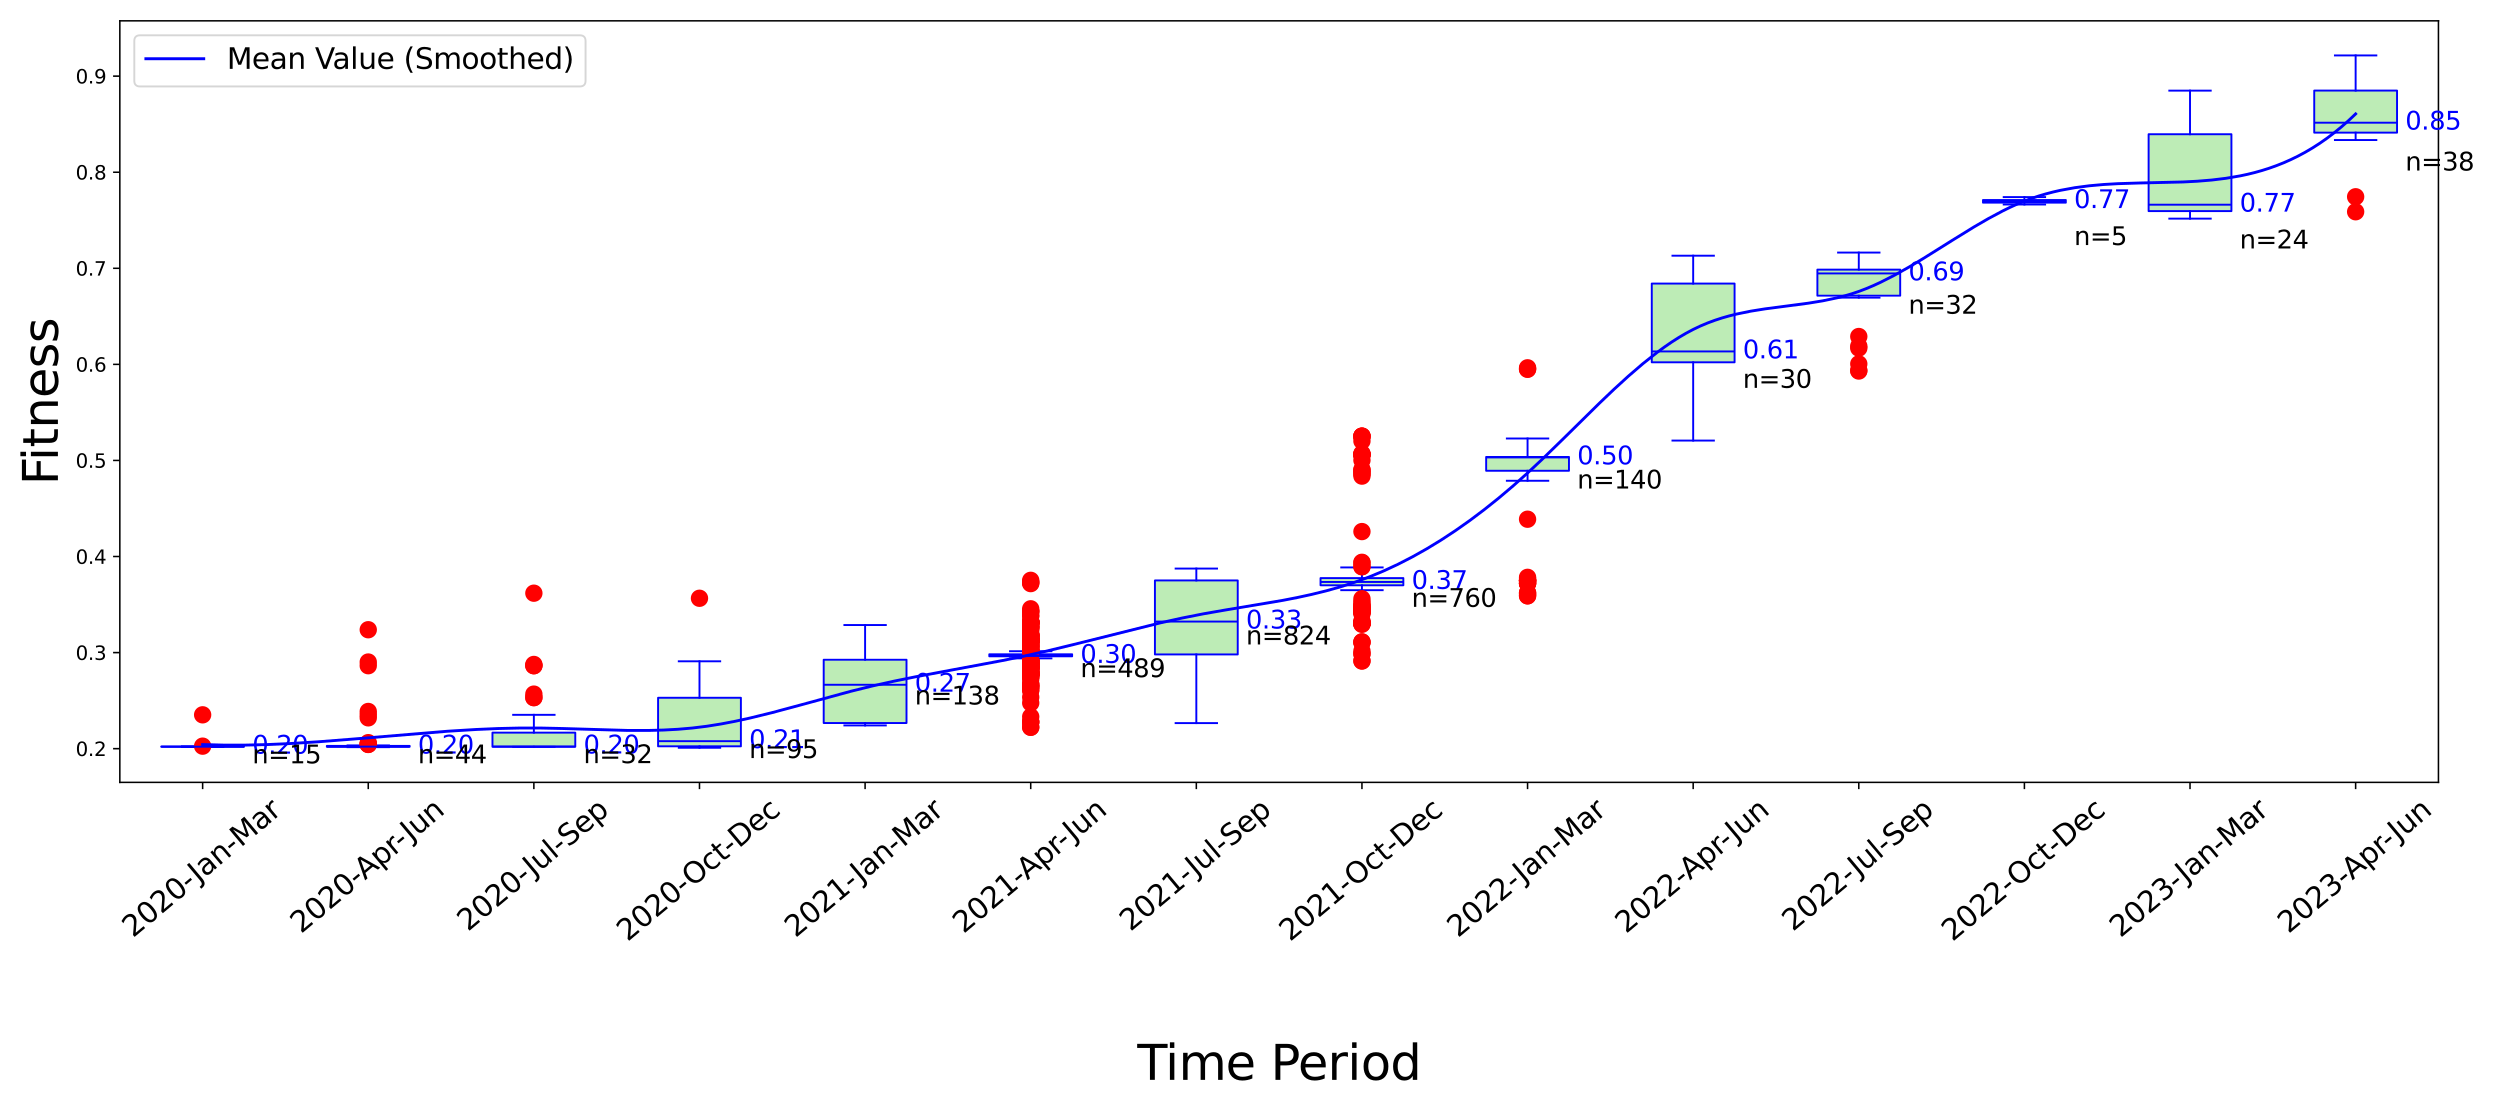 <?xml version="1.0" encoding="utf-8" standalone="no"?>
<!DOCTYPE svg PUBLIC "-//W3C//DTD SVG 1.1//EN"
  "http://www.w3.org/Graphics/SVG/1.1/DTD/svg11.dtd">
<svg xmlns:xlink="http://www.w3.org/1999/xlink" width="1296pt" height="576pt" viewBox="0 0 1296 576" xmlns="http://www.w3.org/2000/svg" version="1.1">
 <defs>
  <style type="text/css">*{stroke-linejoin: round; stroke-linecap: butt}</style>
 </defs>
 <g id="figure_1">
  <g id="patch_1">
   <path d="M 0 576 
L 1296 576 
L 1296 0 
L 0 0 
z
" style="fill: #ffffff"/>
  </g>
  <g id="axes_1">
   <g id="patch_2">
    <path d="M 62.12 405.582 
L 1264.089 405.582 
L 1264.089 10.8 
L 62.12 10.8 
z
" style="fill: #ffffff"/>
   </g>
   <g id="matplotlib.axis_1">
    <g id="xtick_1">
     <g id="line2d_1">
      <defs>
       <path id="mf48fe7ca27" d="M 0 0 
L 0 3.5 
" style="stroke: #000000; stroke-width: 0.8"/>
      </defs>
      <g>
       <use xlink:href="#mf48fe7ca27" x="105.047" y="405.582" style="stroke: #000000; stroke-width: 0.8"/>
      </g>
     </g>
     <g id="text_1">
      <!-- 2020-Jan-Mar -->
      <g transform="translate(68.921 486.406) rotate(-40) scale(0.15 -0.15)">
       <defs>
        <path id="DejaVuSans-32" d="M 1228 531 
L 3431 531 
L 3431 0 
L 469 0 
L 469 531 
Q 828 903 1448 1529 
Q 2069 2156 2228 2338 
Q 2531 2678 2651 2914 
Q 2772 3150 2772 3378 
Q 2772 3750 2511 3984 
Q 2250 4219 1831 4219 
Q 1534 4219 1204 4116 
Q 875 4013 500 3803 
L 500 4441 
Q 881 4594 1212 4672 
Q 1544 4750 1819 4750 
Q 2544 4750 2975 4387 
Q 3406 4025 3406 3419 
Q 3406 3131 3298 2873 
Q 3191 2616 2906 2266 
Q 2828 2175 2409 1742 
Q 1991 1309 1228 531 
z
" transform="scale(0.016)"/>
        <path id="DejaVuSans-30" d="M 2034 4250 
Q 1547 4250 1301 3770 
Q 1056 3291 1056 2328 
Q 1056 1369 1301 889 
Q 1547 409 2034 409 
Q 2525 409 2770 889 
Q 3016 1369 3016 2328 
Q 3016 3291 2770 3770 
Q 2525 4250 2034 4250 
z
M 2034 4750 
Q 2819 4750 3233 4129 
Q 3647 3509 3647 2328 
Q 3647 1150 3233 529 
Q 2819 -91 2034 -91 
Q 1250 -91 836 529 
Q 422 1150 422 2328 
Q 422 3509 836 4129 
Q 1250 4750 2034 4750 
z
" transform="scale(0.016)"/>
        <path id="DejaVuSans-2d" d="M 313 2009 
L 1997 2009 
L 1997 1497 
L 313 1497 
L 313 2009 
z
" transform="scale(0.016)"/>
        <path id="DejaVuSans-4a" d="M 628 4666 
L 1259 4666 
L 1259 325 
Q 1259 -519 939 -900 
Q 619 -1281 -91 -1281 
L -331 -1281 
L -331 -750 
L -134 -750 
Q 284 -750 456 -515 
Q 628 -281 628 325 
L 628 4666 
z
" transform="scale(0.016)"/>
        <path id="DejaVuSans-61" d="M 2194 1759 
Q 1497 1759 1228 1600 
Q 959 1441 959 1056 
Q 959 750 1161 570 
Q 1363 391 1709 391 
Q 2188 391 2477 730 
Q 2766 1069 2766 1631 
L 2766 1759 
L 2194 1759 
z
M 3341 1997 
L 3341 0 
L 2766 0 
L 2766 531 
Q 2569 213 2275 61 
Q 1981 -91 1556 -91 
Q 1019 -91 701 211 
Q 384 513 384 1019 
Q 384 1609 779 1909 
Q 1175 2209 1959 2209 
L 2766 2209 
L 2766 2266 
Q 2766 2663 2505 2880 
Q 2244 3097 1772 3097 
Q 1472 3097 1187 3025 
Q 903 2953 641 2809 
L 641 3341 
Q 956 3463 1253 3523 
Q 1550 3584 1831 3584 
Q 2591 3584 2966 3190 
Q 3341 2797 3341 1997 
z
" transform="scale(0.016)"/>
        <path id="DejaVuSans-6e" d="M 3513 2113 
L 3513 0 
L 2938 0 
L 2938 2094 
Q 2938 2591 2744 2837 
Q 2550 3084 2163 3084 
Q 1697 3084 1428 2787 
Q 1159 2491 1159 1978 
L 1159 0 
L 581 0 
L 581 3500 
L 1159 3500 
L 1159 2956 
Q 1366 3272 1645 3428 
Q 1925 3584 2291 3584 
Q 2894 3584 3203 3211 
Q 3513 2838 3513 2113 
z
" transform="scale(0.016)"/>
        <path id="DejaVuSans-4d" d="M 628 4666 
L 1569 4666 
L 2759 1491 
L 3956 4666 
L 4897 4666 
L 4897 0 
L 4281 0 
L 4281 4097 
L 3078 897 
L 2444 897 
L 1241 4097 
L 1241 0 
L 628 0 
L 628 4666 
z
" transform="scale(0.016)"/>
        <path id="DejaVuSans-72" d="M 2631 2963 
Q 2534 3019 2420 3045 
Q 2306 3072 2169 3072 
Q 1681 3072 1420 2755 
Q 1159 2438 1159 1844 
L 1159 0 
L 581 0 
L 581 3500 
L 1159 3500 
L 1159 2956 
Q 1341 3275 1631 3429 
Q 1922 3584 2338 3584 
Q 2397 3584 2469 3576 
Q 2541 3569 2628 3553 
L 2631 2963 
z
" transform="scale(0.016)"/>
       </defs>
       <use xlink:href="#DejaVuSans-32"/>
       <use xlink:href="#DejaVuSans-30" x="63.623"/>
       <use xlink:href="#DejaVuSans-32" x="127.246"/>
       <use xlink:href="#DejaVuSans-30" x="190.869"/>
       <use xlink:href="#DejaVuSans-2d" x="254.492"/>
       <use xlink:href="#DejaVuSans-4a" x="296.201"/>
       <use xlink:href="#DejaVuSans-61" x="325.693"/>
       <use xlink:href="#DejaVuSans-6e" x="386.973"/>
       <use xlink:href="#DejaVuSans-2d" x="450.352"/>
       <use xlink:href="#DejaVuSans-4d" x="486.436"/>
       <use xlink:href="#DejaVuSans-61" x="572.715"/>
       <use xlink:href="#DejaVuSans-72" x="633.994"/>
      </g>
     </g>
    </g>
    <g id="xtick_2">
     <g id="line2d_2">
      <g>
       <use xlink:href="#mf48fe7ca27" x="190.902" y="405.582" style="stroke: #000000; stroke-width: 0.8"/>
      </g>
     </g>
     <g id="text_2">
      <!-- 2020-Apr-Jun -->
      <g transform="translate(156.051 484.265) rotate(-40) scale(0.15 -0.15)">
       <defs>
        <path id="DejaVuSans-41" d="M 2188 4044 
L 1331 1722 
L 3047 1722 
L 2188 4044 
z
M 1831 4666 
L 2547 4666 
L 4325 0 
L 3669 0 
L 3244 1197 
L 1141 1197 
L 716 0 
L 50 0 
L 1831 4666 
z
" transform="scale(0.016)"/>
        <path id="DejaVuSans-70" d="M 1159 525 
L 1159 -1331 
L 581 -1331 
L 581 3500 
L 1159 3500 
L 1159 2969 
Q 1341 3281 1617 3432 
Q 1894 3584 2278 3584 
Q 2916 3584 3314 3078 
Q 3713 2572 3713 1747 
Q 3713 922 3314 415 
Q 2916 -91 2278 -91 
Q 1894 -91 1617 61 
Q 1341 213 1159 525 
z
M 3116 1747 
Q 3116 2381 2855 2742 
Q 2594 3103 2138 3103 
Q 1681 3103 1420 2742 
Q 1159 2381 1159 1747 
Q 1159 1113 1420 752 
Q 1681 391 2138 391 
Q 2594 391 2855 752 
Q 3116 1113 3116 1747 
z
" transform="scale(0.016)"/>
        <path id="DejaVuSans-75" d="M 544 1381 
L 544 3500 
L 1119 3500 
L 1119 1403 
Q 1119 906 1312 657 
Q 1506 409 1894 409 
Q 2359 409 2629 706 
Q 2900 1003 2900 1516 
L 2900 3500 
L 3475 3500 
L 3475 0 
L 2900 0 
L 2900 538 
Q 2691 219 2414 64 
Q 2138 -91 1772 -91 
Q 1169 -91 856 284 
Q 544 659 544 1381 
z
M 1991 3584 
L 1991 3584 
z
" transform="scale(0.016)"/>
       </defs>
       <use xlink:href="#DejaVuSans-32"/>
       <use xlink:href="#DejaVuSans-30" x="63.623"/>
       <use xlink:href="#DejaVuSans-32" x="127.246"/>
       <use xlink:href="#DejaVuSans-30" x="190.869"/>
       <use xlink:href="#DejaVuSans-2d" x="254.492"/>
       <use xlink:href="#DejaVuSans-41" x="288.326"/>
       <use xlink:href="#DejaVuSans-70" x="356.734"/>
       <use xlink:href="#DejaVuSans-72" x="420.211"/>
       <use xlink:href="#DejaVuSans-2d" x="454.949"/>
       <use xlink:href="#DejaVuSans-4a" x="496.658"/>
       <use xlink:href="#DejaVuSans-75" x="526.15"/>
       <use xlink:href="#DejaVuSans-6e" x="589.529"/>
      </g>
     </g>
    </g>
    <g id="xtick_3">
     <g id="line2d_3">
      <g>
       <use xlink:href="#mf48fe7ca27" x="276.757" y="405.582" style="stroke: #000000; stroke-width: 0.8"/>
      </g>
     </g>
     <g id="text_3">
      <!-- 2020-Jul-Sep -->
      <g transform="translate(242.565 483.159) rotate(-40) scale(0.15 -0.15)">
       <defs>
        <path id="DejaVuSans-6c" d="M 603 4863 
L 1178 4863 
L 1178 0 
L 603 0 
L 603 4863 
z
" transform="scale(0.016)"/>
        <path id="DejaVuSans-53" d="M 3425 4513 
L 3425 3897 
Q 3066 4069 2747 4153 
Q 2428 4238 2131 4238 
Q 1616 4238 1336 4038 
Q 1056 3838 1056 3469 
Q 1056 3159 1242 3001 
Q 1428 2844 1947 2747 
L 2328 2669 
Q 3034 2534 3370 2195 
Q 3706 1856 3706 1288 
Q 3706 609 3251 259 
Q 2797 -91 1919 -91 
Q 1588 -91 1214 -16 
Q 841 59 441 206 
L 441 856 
Q 825 641 1194 531 
Q 1563 422 1919 422 
Q 2459 422 2753 634 
Q 3047 847 3047 1241 
Q 3047 1584 2836 1778 
Q 2625 1972 2144 2069 
L 1759 2144 
Q 1053 2284 737 2584 
Q 422 2884 422 3419 
Q 422 4038 858 4394 
Q 1294 4750 2059 4750 
Q 2388 4750 2728 4690 
Q 3069 4631 3425 4513 
z
" transform="scale(0.016)"/>
        <path id="DejaVuSans-65" d="M 3597 1894 
L 3597 1613 
L 953 1613 
Q 991 1019 1311 708 
Q 1631 397 2203 397 
Q 2534 397 2845 478 
Q 3156 559 3463 722 
L 3463 178 
Q 3153 47 2828 -22 
Q 2503 -91 2169 -91 
Q 1331 -91 842 396 
Q 353 884 353 1716 
Q 353 2575 817 3079 
Q 1281 3584 2069 3584 
Q 2775 3584 3186 3129 
Q 3597 2675 3597 1894 
z
M 3022 2063 
Q 3016 2534 2758 2815 
Q 2500 3097 2075 3097 
Q 1594 3097 1305 2825 
Q 1016 2553 972 2059 
L 3022 2063 
z
" transform="scale(0.016)"/>
       </defs>
       <use xlink:href="#DejaVuSans-32"/>
       <use xlink:href="#DejaVuSans-30" x="63.623"/>
       <use xlink:href="#DejaVuSans-32" x="127.246"/>
       <use xlink:href="#DejaVuSans-30" x="190.869"/>
       <use xlink:href="#DejaVuSans-2d" x="254.492"/>
       <use xlink:href="#DejaVuSans-4a" x="296.201"/>
       <use xlink:href="#DejaVuSans-75" x="325.693"/>
       <use xlink:href="#DejaVuSans-6c" x="389.072"/>
       <use xlink:href="#DejaVuSans-2d" x="416.855"/>
       <use xlink:href="#DejaVuSans-53" x="452.939"/>
       <use xlink:href="#DejaVuSans-65" x="516.416"/>
       <use xlink:href="#DejaVuSans-70" x="577.939"/>
      </g>
     </g>
    </g>
    <g id="xtick_4">
     <g id="line2d_4">
      <g>
       <use xlink:href="#mf48fe7ca27" x="362.612" y="405.582" style="stroke: #000000; stroke-width: 0.8"/>
      </g>
     </g>
     <g id="text_4">
      <!-- 2020-Oct-Dec -->
      <g transform="translate(325.295 488.403) rotate(-40) scale(0.15 -0.15)">
       <defs>
        <path id="DejaVuSans-4f" d="M 2522 4238 
Q 1834 4238 1429 3725 
Q 1025 3213 1025 2328 
Q 1025 1447 1429 934 
Q 1834 422 2522 422 
Q 3209 422 3611 934 
Q 4013 1447 4013 2328 
Q 4013 3213 3611 3725 
Q 3209 4238 2522 4238 
z
M 2522 4750 
Q 3503 4750 4090 4092 
Q 4678 3434 4678 2328 
Q 4678 1225 4090 567 
Q 3503 -91 2522 -91 
Q 1538 -91 948 565 
Q 359 1222 359 2328 
Q 359 3434 948 4092 
Q 1538 4750 2522 4750 
z
" transform="scale(0.016)"/>
        <path id="DejaVuSans-63" d="M 3122 3366 
L 3122 2828 
Q 2878 2963 2633 3030 
Q 2388 3097 2138 3097 
Q 1578 3097 1268 2742 
Q 959 2388 959 1747 
Q 959 1106 1268 751 
Q 1578 397 2138 397 
Q 2388 397 2633 464 
Q 2878 531 3122 666 
L 3122 134 
Q 2881 22 2623 -34 
Q 2366 -91 2075 -91 
Q 1284 -91 818 406 
Q 353 903 353 1747 
Q 353 2603 823 3093 
Q 1294 3584 2113 3584 
Q 2378 3584 2631 3529 
Q 2884 3475 3122 3366 
z
" transform="scale(0.016)"/>
        <path id="DejaVuSans-74" d="M 1172 4494 
L 1172 3500 
L 2356 3500 
L 2356 3053 
L 1172 3053 
L 1172 1153 
Q 1172 725 1289 603 
Q 1406 481 1766 481 
L 2356 481 
L 2356 0 
L 1766 0 
Q 1100 0 847 248 
Q 594 497 594 1153 
L 594 3053 
L 172 3053 
L 172 3500 
L 594 3500 
L 594 4494 
L 1172 4494 
z
" transform="scale(0.016)"/>
        <path id="DejaVuSans-44" d="M 1259 4147 
L 1259 519 
L 2022 519 
Q 2988 519 3436 956 
Q 3884 1394 3884 2338 
Q 3884 3275 3436 3711 
Q 2988 4147 2022 4147 
L 1259 4147 
z
M 628 4666 
L 1925 4666 
Q 3281 4666 3915 4102 
Q 4550 3538 4550 2338 
Q 4550 1131 3912 565 
Q 3275 0 1925 0 
L 628 0 
L 628 4666 
z
" transform="scale(0.016)"/>
       </defs>
       <use xlink:href="#DejaVuSans-32"/>
       <use xlink:href="#DejaVuSans-30" x="63.623"/>
       <use xlink:href="#DejaVuSans-32" x="127.246"/>
       <use xlink:href="#DejaVuSans-30" x="190.869"/>
       <use xlink:href="#DejaVuSans-2d" x="254.492"/>
       <use xlink:href="#DejaVuSans-4f" x="293.326"/>
       <use xlink:href="#DejaVuSans-63" x="372.037"/>
       <use xlink:href="#DejaVuSans-74" x="427.018"/>
       <use xlink:href="#DejaVuSans-2d" x="466.227"/>
       <use xlink:href="#DejaVuSans-44" x="502.311"/>
       <use xlink:href="#DejaVuSans-65" x="579.312"/>
       <use xlink:href="#DejaVuSans-63" x="640.836"/>
      </g>
     </g>
    </g>
    <g id="xtick_5">
     <g id="line2d_5">
      <g>
       <use xlink:href="#mf48fe7ca27" x="448.467" y="405.582" style="stroke: #000000; stroke-width: 0.8"/>
      </g>
     </g>
     <g id="text_5">
      <!-- 2021-Jan-Mar -->
      <g transform="translate(412.34 486.406) rotate(-40) scale(0.15 -0.15)">
       <defs>
        <path id="DejaVuSans-31" d="M 794 531 
L 1825 531 
L 1825 4091 
L 703 3866 
L 703 4441 
L 1819 4666 
L 2450 4666 
L 2450 531 
L 3481 531 
L 3481 0 
L 794 0 
L 794 531 
z
" transform="scale(0.016)"/>
       </defs>
       <use xlink:href="#DejaVuSans-32"/>
       <use xlink:href="#DejaVuSans-30" x="63.623"/>
       <use xlink:href="#DejaVuSans-32" x="127.246"/>
       <use xlink:href="#DejaVuSans-31" x="190.869"/>
       <use xlink:href="#DejaVuSans-2d" x="254.492"/>
       <use xlink:href="#DejaVuSans-4a" x="296.201"/>
       <use xlink:href="#DejaVuSans-61" x="325.693"/>
       <use xlink:href="#DejaVuSans-6e" x="386.973"/>
       <use xlink:href="#DejaVuSans-2d" x="450.352"/>
       <use xlink:href="#DejaVuSans-4d" x="486.436"/>
       <use xlink:href="#DejaVuSans-61" x="572.715"/>
       <use xlink:href="#DejaVuSans-72" x="633.994"/>
      </g>
     </g>
    </g>
    <g id="xtick_6">
     <g id="line2d_6">
      <g>
       <use xlink:href="#mf48fe7ca27" x="534.322" y="405.582" style="stroke: #000000; stroke-width: 0.8"/>
      </g>
     </g>
     <g id="text_6">
      <!-- 2021-Apr-Jun -->
      <g transform="translate(499.471 484.265) rotate(-40) scale(0.15 -0.15)">
       <use xlink:href="#DejaVuSans-32"/>
       <use xlink:href="#DejaVuSans-30" x="63.623"/>
       <use xlink:href="#DejaVuSans-32" x="127.246"/>
       <use xlink:href="#DejaVuSans-31" x="190.869"/>
       <use xlink:href="#DejaVuSans-2d" x="254.492"/>
       <use xlink:href="#DejaVuSans-41" x="288.326"/>
       <use xlink:href="#DejaVuSans-70" x="356.734"/>
       <use xlink:href="#DejaVuSans-72" x="420.211"/>
       <use xlink:href="#DejaVuSans-2d" x="454.949"/>
       <use xlink:href="#DejaVuSans-4a" x="496.658"/>
       <use xlink:href="#DejaVuSans-75" x="526.15"/>
       <use xlink:href="#DejaVuSans-6e" x="589.529"/>
      </g>
     </g>
    </g>
    <g id="xtick_7">
     <g id="line2d_7">
      <g>
       <use xlink:href="#mf48fe7ca27" x="620.177" y="405.582" style="stroke: #000000; stroke-width: 0.8"/>
      </g>
     </g>
     <g id="text_7">
      <!-- 2021-Jul-Sep -->
      <g transform="translate(585.985 483.159) rotate(-40) scale(0.15 -0.15)">
       <use xlink:href="#DejaVuSans-32"/>
       <use xlink:href="#DejaVuSans-30" x="63.623"/>
       <use xlink:href="#DejaVuSans-32" x="127.246"/>
       <use xlink:href="#DejaVuSans-31" x="190.869"/>
       <use xlink:href="#DejaVuSans-2d" x="254.492"/>
       <use xlink:href="#DejaVuSans-4a" x="296.201"/>
       <use xlink:href="#DejaVuSans-75" x="325.693"/>
       <use xlink:href="#DejaVuSans-6c" x="389.072"/>
       <use xlink:href="#DejaVuSans-2d" x="416.855"/>
       <use xlink:href="#DejaVuSans-53" x="452.939"/>
       <use xlink:href="#DejaVuSans-65" x="516.416"/>
       <use xlink:href="#DejaVuSans-70" x="577.939"/>
      </g>
     </g>
    </g>
    <g id="xtick_8">
     <g id="line2d_8">
      <g>
       <use xlink:href="#mf48fe7ca27" x="706.032" y="405.582" style="stroke: #000000; stroke-width: 0.8"/>
      </g>
     </g>
     <g id="text_8">
      <!-- 2021-Oct-Dec -->
      <g transform="translate(668.715 488.403) rotate(-40) scale(0.15 -0.15)">
       <use xlink:href="#DejaVuSans-32"/>
       <use xlink:href="#DejaVuSans-30" x="63.623"/>
       <use xlink:href="#DejaVuSans-32" x="127.246"/>
       <use xlink:href="#DejaVuSans-31" x="190.869"/>
       <use xlink:href="#DejaVuSans-2d" x="254.492"/>
       <use xlink:href="#DejaVuSans-4f" x="293.326"/>
       <use xlink:href="#DejaVuSans-63" x="372.037"/>
       <use xlink:href="#DejaVuSans-74" x="427.018"/>
       <use xlink:href="#DejaVuSans-2d" x="466.227"/>
       <use xlink:href="#DejaVuSans-44" x="502.311"/>
       <use xlink:href="#DejaVuSans-65" x="579.312"/>
       <use xlink:href="#DejaVuSans-63" x="640.836"/>
      </g>
     </g>
    </g>
    <g id="xtick_9">
     <g id="line2d_9">
      <g>
       <use xlink:href="#mf48fe7ca27" x="791.887" y="405.582" style="stroke: #000000; stroke-width: 0.8"/>
      </g>
     </g>
     <g id="text_9">
      <!-- 2022-Jan-Mar -->
      <g transform="translate(755.76 486.406) rotate(-40) scale(0.15 -0.15)">
       <use xlink:href="#DejaVuSans-32"/>
       <use xlink:href="#DejaVuSans-30" x="63.623"/>
       <use xlink:href="#DejaVuSans-32" x="127.246"/>
       <use xlink:href="#DejaVuSans-32" x="190.869"/>
       <use xlink:href="#DejaVuSans-2d" x="254.492"/>
       <use xlink:href="#DejaVuSans-4a" x="296.201"/>
       <use xlink:href="#DejaVuSans-61" x="325.693"/>
       <use xlink:href="#DejaVuSans-6e" x="386.973"/>
       <use xlink:href="#DejaVuSans-2d" x="450.352"/>
       <use xlink:href="#DejaVuSans-4d" x="486.436"/>
       <use xlink:href="#DejaVuSans-61" x="572.715"/>
       <use xlink:href="#DejaVuSans-72" x="633.994"/>
      </g>
     </g>
    </g>
    <g id="xtick_10">
     <g id="line2d_10">
      <g>
       <use xlink:href="#mf48fe7ca27" x="877.742" y="405.582" style="stroke: #000000; stroke-width: 0.8"/>
      </g>
     </g>
     <g id="text_10">
      <!-- 2022-Apr-Jun -->
      <g transform="translate(842.89 484.265) rotate(-40) scale(0.15 -0.15)">
       <use xlink:href="#DejaVuSans-32"/>
       <use xlink:href="#DejaVuSans-30" x="63.623"/>
       <use xlink:href="#DejaVuSans-32" x="127.246"/>
       <use xlink:href="#DejaVuSans-32" x="190.869"/>
       <use xlink:href="#DejaVuSans-2d" x="254.492"/>
       <use xlink:href="#DejaVuSans-41" x="288.326"/>
       <use xlink:href="#DejaVuSans-70" x="356.734"/>
       <use xlink:href="#DejaVuSans-72" x="420.211"/>
       <use xlink:href="#DejaVuSans-2d" x="454.949"/>
       <use xlink:href="#DejaVuSans-4a" x="496.658"/>
       <use xlink:href="#DejaVuSans-75" x="526.15"/>
       <use xlink:href="#DejaVuSans-6e" x="589.529"/>
      </g>
     </g>
    </g>
    <g id="xtick_11">
     <g id="line2d_11">
      <g>
       <use xlink:href="#mf48fe7ca27" x="963.596" y="405.582" style="stroke: #000000; stroke-width: 0.8"/>
      </g>
     </g>
     <g id="text_11">
      <!-- 2022-Jul-Sep -->
      <g transform="translate(929.404 483.159) rotate(-40) scale(0.15 -0.15)">
       <use xlink:href="#DejaVuSans-32"/>
       <use xlink:href="#DejaVuSans-30" x="63.623"/>
       <use xlink:href="#DejaVuSans-32" x="127.246"/>
       <use xlink:href="#DejaVuSans-32" x="190.869"/>
       <use xlink:href="#DejaVuSans-2d" x="254.492"/>
       <use xlink:href="#DejaVuSans-4a" x="296.201"/>
       <use xlink:href="#DejaVuSans-75" x="325.693"/>
       <use xlink:href="#DejaVuSans-6c" x="389.072"/>
       <use xlink:href="#DejaVuSans-2d" x="416.855"/>
       <use xlink:href="#DejaVuSans-53" x="452.939"/>
       <use xlink:href="#DejaVuSans-65" x="516.416"/>
       <use xlink:href="#DejaVuSans-70" x="577.939"/>
      </g>
     </g>
    </g>
    <g id="xtick_12">
     <g id="line2d_12">
      <g>
       <use xlink:href="#mf48fe7ca27" x="1049.451" y="405.582" style="stroke: #000000; stroke-width: 0.8"/>
      </g>
     </g>
     <g id="text_12">
      <!-- 2022-Oct-Dec -->
      <g transform="translate(1012.134 488.403) rotate(-40) scale(0.15 -0.15)">
       <use xlink:href="#DejaVuSans-32"/>
       <use xlink:href="#DejaVuSans-30" x="63.623"/>
       <use xlink:href="#DejaVuSans-32" x="127.246"/>
       <use xlink:href="#DejaVuSans-32" x="190.869"/>
       <use xlink:href="#DejaVuSans-2d" x="254.492"/>
       <use xlink:href="#DejaVuSans-4f" x="293.326"/>
       <use xlink:href="#DejaVuSans-63" x="372.037"/>
       <use xlink:href="#DejaVuSans-74" x="427.018"/>
       <use xlink:href="#DejaVuSans-2d" x="466.227"/>
       <use xlink:href="#DejaVuSans-44" x="502.311"/>
       <use xlink:href="#DejaVuSans-65" x="579.312"/>
       <use xlink:href="#DejaVuSans-63" x="640.836"/>
      </g>
     </g>
    </g>
    <g id="xtick_13">
     <g id="line2d_13">
      <g>
       <use xlink:href="#mf48fe7ca27" x="1135.306" y="405.582" style="stroke: #000000; stroke-width: 0.8"/>
      </g>
     </g>
     <g id="text_13">
      <!-- 2023-Jan-Mar -->
      <g transform="translate(1099.179 486.406) rotate(-40) scale(0.15 -0.15)">
       <defs>
        <path id="DejaVuSans-33" d="M 2597 2516 
Q 3050 2419 3304 2112 
Q 3559 1806 3559 1356 
Q 3559 666 3084 287 
Q 2609 -91 1734 -91 
Q 1441 -91 1130 -33 
Q 819 25 488 141 
L 488 750 
Q 750 597 1062 519 
Q 1375 441 1716 441 
Q 2309 441 2620 675 
Q 2931 909 2931 1356 
Q 2931 1769 2642 2001 
Q 2353 2234 1838 2234 
L 1294 2234 
L 1294 2753 
L 1863 2753 
Q 2328 2753 2575 2939 
Q 2822 3125 2822 3475 
Q 2822 3834 2567 4026 
Q 2313 4219 1838 4219 
Q 1578 4219 1281 4162 
Q 984 4106 628 3988 
L 628 4550 
Q 988 4650 1302 4700 
Q 1616 4750 1894 4750 
Q 2613 4750 3031 4423 
Q 3450 4097 3450 3541 
Q 3450 3153 3228 2886 
Q 3006 2619 2597 2516 
z
" transform="scale(0.016)"/>
       </defs>
       <use xlink:href="#DejaVuSans-32"/>
       <use xlink:href="#DejaVuSans-30" x="63.623"/>
       <use xlink:href="#DejaVuSans-32" x="127.246"/>
       <use xlink:href="#DejaVuSans-33" x="190.869"/>
       <use xlink:href="#DejaVuSans-2d" x="254.492"/>
       <use xlink:href="#DejaVuSans-4a" x="296.201"/>
       <use xlink:href="#DejaVuSans-61" x="325.693"/>
       <use xlink:href="#DejaVuSans-6e" x="386.973"/>
       <use xlink:href="#DejaVuSans-2d" x="450.352"/>
       <use xlink:href="#DejaVuSans-4d" x="486.436"/>
       <use xlink:href="#DejaVuSans-61" x="572.715"/>
       <use xlink:href="#DejaVuSans-72" x="633.994"/>
      </g>
     </g>
    </g>
    <g id="xtick_14">
     <g id="line2d_14">
      <g>
       <use xlink:href="#mf48fe7ca27" x="1221.161" y="405.582" style="stroke: #000000; stroke-width: 0.8"/>
      </g>
     </g>
     <g id="text_14">
      <!-- 2023-Apr-Jun -->
      <g transform="translate(1186.31 484.265) rotate(-40) scale(0.15 -0.15)">
       <use xlink:href="#DejaVuSans-32"/>
       <use xlink:href="#DejaVuSans-30" x="63.623"/>
       <use xlink:href="#DejaVuSans-32" x="127.246"/>
       <use xlink:href="#DejaVuSans-33" x="190.869"/>
       <use xlink:href="#DejaVuSans-2d" x="254.492"/>
       <use xlink:href="#DejaVuSans-41" x="288.326"/>
       <use xlink:href="#DejaVuSans-70" x="356.734"/>
       <use xlink:href="#DejaVuSans-72" x="420.211"/>
       <use xlink:href="#DejaVuSans-2d" x="454.949"/>
       <use xlink:href="#DejaVuSans-4a" x="496.658"/>
       <use xlink:href="#DejaVuSans-75" x="526.15"/>
       <use xlink:href="#DejaVuSans-6e" x="589.529"/>
      </g>
     </g>
    </g>
    <g id="text_15">
     <!-- Time Period -->
     <g transform="translate(589.577 559.789) scale(0.25 -0.25)">
      <defs>
       <path id="DejaVuSans-54" d="M -19 4666 
L 3928 4666 
L 3928 4134 
L 2272 4134 
L 2272 0 
L 1638 0 
L 1638 4134 
L -19 4134 
L -19 4666 
z
" transform="scale(0.016)"/>
       <path id="DejaVuSans-69" d="M 603 3500 
L 1178 3500 
L 1178 0 
L 603 0 
L 603 3500 
z
M 603 4863 
L 1178 4863 
L 1178 4134 
L 603 4134 
L 603 4863 
z
" transform="scale(0.016)"/>
       <path id="DejaVuSans-6d" d="M 3328 2828 
Q 3544 3216 3844 3400 
Q 4144 3584 4550 3584 
Q 5097 3584 5394 3201 
Q 5691 2819 5691 2113 
L 5691 0 
L 5113 0 
L 5113 2094 
Q 5113 2597 4934 2840 
Q 4756 3084 4391 3084 
Q 3944 3084 3684 2787 
Q 3425 2491 3425 1978 
L 3425 0 
L 2847 0 
L 2847 2094 
Q 2847 2600 2669 2842 
Q 2491 3084 2119 3084 
Q 1678 3084 1418 2786 
Q 1159 2488 1159 1978 
L 1159 0 
L 581 0 
L 581 3500 
L 1159 3500 
L 1159 2956 
Q 1356 3278 1631 3431 
Q 1906 3584 2284 3584 
Q 2666 3584 2933 3390 
Q 3200 3197 3328 2828 
z
" transform="scale(0.016)"/>
       <path id="DejaVuSans-20" transform="scale(0.016)"/>
       <path id="DejaVuSans-50" d="M 1259 4147 
L 1259 2394 
L 2053 2394 
Q 2494 2394 2734 2622 
Q 2975 2850 2975 3272 
Q 2975 3691 2734 3919 
Q 2494 4147 2053 4147 
L 1259 4147 
z
M 628 4666 
L 2053 4666 
Q 2838 4666 3239 4311 
Q 3641 3956 3641 3272 
Q 3641 2581 3239 2228 
Q 2838 1875 2053 1875 
L 1259 1875 
L 1259 0 
L 628 0 
L 628 4666 
z
" transform="scale(0.016)"/>
       <path id="DejaVuSans-6f" d="M 1959 3097 
Q 1497 3097 1228 2736 
Q 959 2375 959 1747 
Q 959 1119 1226 758 
Q 1494 397 1959 397 
Q 2419 397 2687 759 
Q 2956 1122 2956 1747 
Q 2956 2369 2687 2733 
Q 2419 3097 1959 3097 
z
M 1959 3584 
Q 2709 3584 3137 3096 
Q 3566 2609 3566 1747 
Q 3566 888 3137 398 
Q 2709 -91 1959 -91 
Q 1206 -91 779 398 
Q 353 888 353 1747 
Q 353 2609 779 3096 
Q 1206 3584 1959 3584 
z
" transform="scale(0.016)"/>
       <path id="DejaVuSans-64" d="M 2906 2969 
L 2906 4863 
L 3481 4863 
L 3481 0 
L 2906 0 
L 2906 525 
Q 2725 213 2448 61 
Q 2172 -91 1784 -91 
Q 1150 -91 751 415 
Q 353 922 353 1747 
Q 353 2572 751 3078 
Q 1150 3584 1784 3584 
Q 2172 3584 2448 3432 
Q 2725 3281 2906 2969 
z
M 947 1747 
Q 947 1113 1208 752 
Q 1469 391 1925 391 
Q 2381 391 2643 752 
Q 2906 1113 2906 1747 
Q 2906 2381 2643 2742 
Q 2381 3103 1925 3103 
Q 1469 3103 1208 2742 
Q 947 2381 947 1747 
z
" transform="scale(0.016)"/>
      </defs>
      <use xlink:href="#DejaVuSans-54"/>
      <use xlink:href="#DejaVuSans-69" x="57.959"/>
      <use xlink:href="#DejaVuSans-6d" x="85.742"/>
      <use xlink:href="#DejaVuSans-65" x="183.154"/>
      <use xlink:href="#DejaVuSans-20" x="244.678"/>
      <use xlink:href="#DejaVuSans-50" x="276.465"/>
      <use xlink:href="#DejaVuSans-65" x="333.143"/>
      <use xlink:href="#DejaVuSans-72" x="394.666"/>
      <use xlink:href="#DejaVuSans-69" x="435.779"/>
      <use xlink:href="#DejaVuSans-6f" x="463.562"/>
      <use xlink:href="#DejaVuSans-64" x="524.744"/>
     </g>
    </g>
   </g>
   <g id="matplotlib.axis_2">
    <g id="ytick_1">
     <g id="line2d_15">
      <defs>
       <path id="mf80bf87693" d="M 0 0 
L -3.5 0 
" style="stroke: #000000; stroke-width: 0.8"/>
      </defs>
      <g>
       <use xlink:href="#mf80bf87693" x="62.12" y="388.112" style="stroke: #000000; stroke-width: 0.8"/>
      </g>
     </g>
     <g id="text_16">
      <!-- 0.2 -->
      <g transform="translate(39.217 391.912) scale(0.1 -0.1)">
       <defs>
        <path id="DejaVuSans-2e" d="M 684 794 
L 1344 794 
L 1344 0 
L 684 0 
L 684 794 
z
" transform="scale(0.016)"/>
       </defs>
       <use xlink:href="#DejaVuSans-30"/>
       <use xlink:href="#DejaVuSans-2e" x="63.623"/>
       <use xlink:href="#DejaVuSans-32" x="95.41"/>
      </g>
     </g>
    </g>
    <g id="ytick_2">
     <g id="line2d_16">
      <g>
       <use xlink:href="#mf80bf87693" x="62.12" y="338.306" style="stroke: #000000; stroke-width: 0.8"/>
      </g>
     </g>
     <g id="text_17">
      <!-- 0.3 -->
      <g transform="translate(39.217 342.105) scale(0.1 -0.1)">
       <use xlink:href="#DejaVuSans-30"/>
       <use xlink:href="#DejaVuSans-2e" x="63.623"/>
       <use xlink:href="#DejaVuSans-33" x="95.41"/>
      </g>
     </g>
    </g>
    <g id="ytick_3">
     <g id="line2d_17">
      <g>
       <use xlink:href="#mf80bf87693" x="62.12" y="288.5" style="stroke: #000000; stroke-width: 0.8"/>
      </g>
     </g>
     <g id="text_18">
      <!-- 0.4 -->
      <g transform="translate(39.217 292.299) scale(0.1 -0.1)">
       <defs>
        <path id="DejaVuSans-34" d="M 2419 4116 
L 825 1625 
L 2419 1625 
L 2419 4116 
z
M 2253 4666 
L 3047 4666 
L 3047 1625 
L 3713 1625 
L 3713 1100 
L 3047 1100 
L 3047 0 
L 2419 0 
L 2419 1100 
L 313 1100 
L 313 1709 
L 2253 4666 
z
" transform="scale(0.016)"/>
       </defs>
       <use xlink:href="#DejaVuSans-30"/>
       <use xlink:href="#DejaVuSans-2e" x="63.623"/>
       <use xlink:href="#DejaVuSans-34" x="95.41"/>
      </g>
     </g>
    </g>
    <g id="ytick_4">
     <g id="line2d_18">
      <g>
       <use xlink:href="#mf80bf87693" x="62.12" y="238.694" style="stroke: #000000; stroke-width: 0.8"/>
      </g>
     </g>
     <g id="text_19">
      <!-- 0.5 -->
      <g transform="translate(39.217 242.493) scale(0.1 -0.1)">
       <defs>
        <path id="DejaVuSans-35" d="M 691 4666 
L 3169 4666 
L 3169 4134 
L 1269 4134 
L 1269 2991 
Q 1406 3038 1543 3061 
Q 1681 3084 1819 3084 
Q 2600 3084 3056 2656 
Q 3513 2228 3513 1497 
Q 3513 744 3044 326 
Q 2575 -91 1722 -91 
Q 1428 -91 1123 -41 
Q 819 9 494 109 
L 494 744 
Q 775 591 1075 516 
Q 1375 441 1709 441 
Q 2250 441 2565 725 
Q 2881 1009 2881 1497 
Q 2881 1984 2565 2268 
Q 2250 2553 1709 2553 
Q 1456 2553 1204 2497 
Q 953 2441 691 2322 
L 691 4666 
z
" transform="scale(0.016)"/>
       </defs>
       <use xlink:href="#DejaVuSans-30"/>
       <use xlink:href="#DejaVuSans-2e" x="63.623"/>
       <use xlink:href="#DejaVuSans-35" x="95.41"/>
      </g>
     </g>
    </g>
    <g id="ytick_5">
     <g id="line2d_19">
      <g>
       <use xlink:href="#mf80bf87693" x="62.12" y="188.888" style="stroke: #000000; stroke-width: 0.8"/>
      </g>
     </g>
     <g id="text_20">
      <!-- 0.6 -->
      <g transform="translate(39.217 192.687) scale(0.1 -0.1)">
       <defs>
        <path id="DejaVuSans-36" d="M 2113 2584 
Q 1688 2584 1439 2293 
Q 1191 2003 1191 1497 
Q 1191 994 1439 701 
Q 1688 409 2113 409 
Q 2538 409 2786 701 
Q 3034 994 3034 1497 
Q 3034 2003 2786 2293 
Q 2538 2584 2113 2584 
z
M 3366 4563 
L 3366 3988 
Q 3128 4100 2886 4159 
Q 2644 4219 2406 4219 
Q 1781 4219 1451 3797 
Q 1122 3375 1075 2522 
Q 1259 2794 1537 2939 
Q 1816 3084 2150 3084 
Q 2853 3084 3261 2657 
Q 3669 2231 3669 1497 
Q 3669 778 3244 343 
Q 2819 -91 2113 -91 
Q 1303 -91 875 529 
Q 447 1150 447 2328 
Q 447 3434 972 4092 
Q 1497 4750 2381 4750 
Q 2619 4750 2861 4703 
Q 3103 4656 3366 4563 
z
" transform="scale(0.016)"/>
       </defs>
       <use xlink:href="#DejaVuSans-30"/>
       <use xlink:href="#DejaVuSans-2e" x="63.623"/>
       <use xlink:href="#DejaVuSans-36" x="95.41"/>
      </g>
     </g>
    </g>
    <g id="ytick_6">
     <g id="line2d_20">
      <g>
       <use xlink:href="#mf80bf87693" x="62.12" y="139.082" style="stroke: #000000; stroke-width: 0.8"/>
      </g>
     </g>
     <g id="text_21">
      <!-- 0.7 -->
      <g transform="translate(39.217 142.881) scale(0.1 -0.1)">
       <defs>
        <path id="DejaVuSans-37" d="M 525 4666 
L 3525 4666 
L 3525 4397 
L 1831 0 
L 1172 0 
L 2766 4134 
L 525 4134 
L 525 4666 
z
" transform="scale(0.016)"/>
       </defs>
       <use xlink:href="#DejaVuSans-30"/>
       <use xlink:href="#DejaVuSans-2e" x="63.623"/>
       <use xlink:href="#DejaVuSans-37" x="95.41"/>
      </g>
     </g>
    </g>
    <g id="ytick_7">
     <g id="line2d_21">
      <g>
       <use xlink:href="#mf80bf87693" x="62.12" y="89.275" style="stroke: #000000; stroke-width: 0.8"/>
      </g>
     </g>
     <g id="text_22">
      <!-- 0.8 -->
      <g transform="translate(39.217 93.075) scale(0.1 -0.1)">
       <defs>
        <path id="DejaVuSans-38" d="M 2034 2216 
Q 1584 2216 1326 1975 
Q 1069 1734 1069 1313 
Q 1069 891 1326 650 
Q 1584 409 2034 409 
Q 2484 409 2743 651 
Q 3003 894 3003 1313 
Q 3003 1734 2745 1975 
Q 2488 2216 2034 2216 
z
M 1403 2484 
Q 997 2584 770 2862 
Q 544 3141 544 3541 
Q 544 4100 942 4425 
Q 1341 4750 2034 4750 
Q 2731 4750 3128 4425 
Q 3525 4100 3525 3541 
Q 3525 3141 3298 2862 
Q 3072 2584 2669 2484 
Q 3125 2378 3379 2068 
Q 3634 1759 3634 1313 
Q 3634 634 3220 271 
Q 2806 -91 2034 -91 
Q 1263 -91 848 271 
Q 434 634 434 1313 
Q 434 1759 690 2068 
Q 947 2378 1403 2484 
z
M 1172 3481 
Q 1172 3119 1398 2916 
Q 1625 2713 2034 2713 
Q 2441 2713 2670 2916 
Q 2900 3119 2900 3481 
Q 2900 3844 2670 4047 
Q 2441 4250 2034 4250 
Q 1625 4250 1398 4047 
Q 1172 3844 1172 3481 
z
" transform="scale(0.016)"/>
       </defs>
       <use xlink:href="#DejaVuSans-30"/>
       <use xlink:href="#DejaVuSans-2e" x="63.623"/>
       <use xlink:href="#DejaVuSans-38" x="95.41"/>
      </g>
     </g>
    </g>
    <g id="ytick_8">
     <g id="line2d_22">
      <g>
       <use xlink:href="#mf80bf87693" x="62.12" y="39.469" style="stroke: #000000; stroke-width: 0.8"/>
      </g>
     </g>
     <g id="text_23">
      <!-- 0.9 -->
      <g transform="translate(39.217 43.268) scale(0.1 -0.1)">
       <defs>
        <path id="DejaVuSans-39" d="M 703 97 
L 703 672 
Q 941 559 1184 500 
Q 1428 441 1663 441 
Q 2288 441 2617 861 
Q 2947 1281 2994 2138 
Q 2813 1869 2534 1725 
Q 2256 1581 1919 1581 
Q 1219 1581 811 2004 
Q 403 2428 403 3163 
Q 403 3881 828 4315 
Q 1253 4750 1959 4750 
Q 2769 4750 3195 4129 
Q 3622 3509 3622 2328 
Q 3622 1225 3098 567 
Q 2575 -91 1691 -91 
Q 1453 -91 1209 -44 
Q 966 3 703 97 
z
M 1959 2075 
Q 2384 2075 2632 2365 
Q 2881 2656 2881 3163 
Q 2881 3666 2632 3958 
Q 2384 4250 1959 4250 
Q 1534 4250 1286 3958 
Q 1038 3666 1038 3163 
Q 1038 2656 1286 2365 
Q 1534 2075 1959 2075 
z
" transform="scale(0.016)"/>
       </defs>
       <use xlink:href="#DejaVuSans-30"/>
       <use xlink:href="#DejaVuSans-2e" x="63.623"/>
       <use xlink:href="#DejaVuSans-39" x="95.41"/>
      </g>
     </g>
    </g>
    <g id="text_24">
     <!-- Fitness -->
     <g transform="translate(30.018 251.484) rotate(-90) scale(0.25 -0.25)">
      <defs>
       <path id="DejaVuSans-46" d="M 628 4666 
L 3309 4666 
L 3309 4134 
L 1259 4134 
L 1259 2759 
L 3109 2759 
L 3109 2228 
L 1259 2228 
L 1259 0 
L 628 0 
L 628 4666 
z
" transform="scale(0.016)"/>
       <path id="DejaVuSans-73" d="M 2834 3397 
L 2834 2853 
Q 2591 2978 2328 3040 
Q 2066 3103 1784 3103 
Q 1356 3103 1142 2972 
Q 928 2841 928 2578 
Q 928 2378 1081 2264 
Q 1234 2150 1697 2047 
L 1894 2003 
Q 2506 1872 2764 1633 
Q 3022 1394 3022 966 
Q 3022 478 2636 193 
Q 2250 -91 1575 -91 
Q 1294 -91 989 -36 
Q 684 19 347 128 
L 347 722 
Q 666 556 975 473 
Q 1284 391 1588 391 
Q 1994 391 2212 530 
Q 2431 669 2431 922 
Q 2431 1156 2273 1281 
Q 2116 1406 1581 1522 
L 1381 1569 
Q 847 1681 609 1914 
Q 372 2147 372 2553 
Q 372 3047 722 3315 
Q 1072 3584 1716 3584 
Q 2034 3584 2315 3537 
Q 2597 3491 2834 3397 
z
" transform="scale(0.016)"/>
      </defs>
      <use xlink:href="#DejaVuSans-46"/>
      <use xlink:href="#DejaVuSans-69" x="50.27"/>
      <use xlink:href="#DejaVuSans-74" x="78.053"/>
      <use xlink:href="#DejaVuSans-6e" x="117.262"/>
      <use xlink:href="#DejaVuSans-65" x="180.641"/>
      <use xlink:href="#DejaVuSans-73" x="242.164"/>
      <use xlink:href="#DejaVuSans-73" x="294.264"/>
     </g>
    </g>
   </g>
   <g id="patch_3">
    <path d="M 83.584 387.112 
L 126.511 387.112 
L 126.511 387.001 
L 83.584 387.001 
L 83.584 387.112 
z
" clip-path="url(#pe8e90efc8a)" style="fill: #bdecb6; stroke: #0000ff; stroke-linejoin: miter"/>
   </g>
   <g id="line2d_23">
    <path d="M 105.047 387.112 
L 105.047 387.278 
" clip-path="url(#pe8e90efc8a)" style="fill: none; stroke: #0000ff; stroke-linecap: square"/>
   </g>
   <g id="line2d_24">
    <path d="M 105.047 387.001 
L 105.047 386.922 
" clip-path="url(#pe8e90efc8a)" style="fill: none; stroke: #0000ff; stroke-linecap: square"/>
   </g>
   <g id="line2d_25">
    <path d="M 94.316 387.278 
L 115.779 387.278 
" clip-path="url(#pe8e90efc8a)" style="fill: none; stroke: #0000ff; stroke-linecap: square"/>
   </g>
   <g id="line2d_26">
    <path d="M 94.316 386.922 
L 115.779 386.922 
" clip-path="url(#pe8e90efc8a)" style="fill: none; stroke: #0000ff; stroke-linecap: square"/>
   </g>
   <g id="line2d_27">
    <defs>
     <path id="mea4601bd04" d="M 0 4 
C 1.061 4 2.078 3.579 2.828 2.828 
C 3.579 2.078 4 1.061 4 0 
C 4 -1.061 3.579 -2.078 2.828 -2.828 
C 2.078 -3.579 1.061 -4 0 -4 
C -1.061 -4 -2.078 -3.579 -2.828 -2.828 
C -3.579 -2.078 -4 -1.061 -4 0 
C -4 1.061 -3.579 2.078 -2.828 2.828 
C -2.078 3.579 -1.061 4 0 4 
z
" style="stroke: #ff0000"/>
    </defs>
    <g clip-path="url(#pe8e90efc8a)">
     <use xlink:href="#mea4601bd04" x="105.047" y="370.565" style="fill: #ff0000; stroke: #ff0000"/>
     <use xlink:href="#mea4601bd04" x="105.047" y="386.809" style="fill: #ff0000; stroke: #ff0000"/>
    </g>
   </g>
   <g id="patch_4">
    <path d="M 169.439 387.112 
L 212.366 387.112 
L 212.366 386.673 
L 169.439 386.673 
L 169.439 387.112 
z
" clip-path="url(#pe8e90efc8a)" style="fill: #bdecb6; stroke: #0000ff; stroke-linejoin: miter"/>
   </g>
   <g id="line2d_28">
    <path d="M 190.902 387.112 
L 190.902 387.326 
" clip-path="url(#pe8e90efc8a)" style="fill: none; stroke: #0000ff; stroke-linecap: square"/>
   </g>
   <g id="line2d_29">
    <path d="M 190.902 386.673 
L 190.902 386.427 
" clip-path="url(#pe8e90efc8a)" style="fill: none; stroke: #0000ff; stroke-linecap: square"/>
   </g>
   <g id="line2d_30">
    <path d="M 180.17 387.326 
L 201.634 387.326 
" clip-path="url(#pe8e90efc8a)" style="fill: none; stroke: #0000ff; stroke-linecap: square"/>
   </g>
   <g id="line2d_31">
    <path d="M 180.17 386.427 
L 201.634 386.427 
" clip-path="url(#pe8e90efc8a)" style="fill: none; stroke: #0000ff; stroke-linecap: square"/>
   </g>
   <g id="line2d_32">
    <g clip-path="url(#pe8e90efc8a)">
     <use xlink:href="#mea4601bd04" x="190.902" y="370.565" style="fill: #ff0000; stroke: #ff0000"/>
     <use xlink:href="#mea4601bd04" x="190.902" y="345.099" style="fill: #ff0000; stroke: #ff0000"/>
     <use xlink:href="#mea4601bd04" x="190.902" y="343.196" style="fill: #ff0000; stroke: #ff0000"/>
     <use xlink:href="#mea4601bd04" x="190.902" y="384.991" style="fill: #ff0000; stroke: #ff0000"/>
     <use xlink:href="#mea4601bd04" x="190.902" y="385.94" style="fill: #ff0000; stroke: #ff0000"/>
     <use xlink:href="#mea4601bd04" x="190.902" y="368.826" style="fill: #ff0000; stroke: #ff0000"/>
     <use xlink:href="#mea4601bd04" x="190.902" y="372.131" style="fill: #ff0000; stroke: #ff0000"/>
     <use xlink:href="#mea4601bd04" x="190.902" y="385.76" style="fill: #ff0000; stroke: #ff0000"/>
     <use xlink:href="#mea4601bd04" x="190.902" y="385.793" style="fill: #ff0000; stroke: #ff0000"/>
     <use xlink:href="#mea4601bd04" x="190.902" y="326.454" style="fill: #ff0000; stroke: #ff0000"/>
    </g>
   </g>
   <g id="patch_5">
    <path d="M 255.294 387.112 
L 298.221 387.112 
L 298.221 379.809 
L 255.294 379.809 
L 255.294 387.112 
z
" clip-path="url(#pe8e90efc8a)" style="fill: #bdecb6; stroke: #0000ff; stroke-linejoin: miter"/>
   </g>
   <g id="line2d_33">
    <path d="M 276.757 387.112 
L 276.757 387.17 
" clip-path="url(#pe8e90efc8a)" style="fill: none; stroke: #0000ff; stroke-linecap: square"/>
   </g>
   <g id="line2d_34">
    <path d="M 276.757 379.809 
L 276.757 370.565 
" clip-path="url(#pe8e90efc8a)" style="fill: none; stroke: #0000ff; stroke-linecap: square"/>
   </g>
   <g id="line2d_35">
    <path d="M 266.025 387.17 
L 287.489 387.17 
" clip-path="url(#pe8e90efc8a)" style="fill: none; stroke: #0000ff; stroke-linecap: square"/>
   </g>
   <g id="line2d_36">
    <path d="M 266.025 370.565 
L 287.489 370.565 
" clip-path="url(#pe8e90efc8a)" style="fill: none; stroke: #0000ff; stroke-linecap: square"/>
   </g>
   <g id="line2d_37">
    <g clip-path="url(#pe8e90efc8a)">
     <use xlink:href="#mea4601bd04" x="276.757" y="359.829" style="fill: #ff0000; stroke: #ff0000"/>
     <use xlink:href="#mea4601bd04" x="276.757" y="345.099" style="fill: #ff0000; stroke: #ff0000"/>
     <use xlink:href="#mea4601bd04" x="276.757" y="307.513" style="fill: #ff0000; stroke: #ff0000"/>
     <use xlink:href="#mea4601bd04" x="276.757" y="361.609" style="fill: #ff0000; stroke: #ff0000"/>
     <use xlink:href="#mea4601bd04" x="276.757" y="361.664" style="fill: #ff0000; stroke: #ff0000"/>
     <use xlink:href="#mea4601bd04" x="276.757" y="345.099" style="fill: #ff0000; stroke: #ff0000"/>
     <use xlink:href="#mea4601bd04" x="276.757" y="344.454" style="fill: #ff0000; stroke: #ff0000"/>
    </g>
   </g>
   <g id="patch_6">
    <path d="M 341.148 386.891 
L 384.076 386.891 
L 384.076 361.736 
L 341.148 361.736 
L 341.148 386.891 
z
" clip-path="url(#pe8e90efc8a)" style="fill: #bdecb6; stroke: #0000ff; stroke-linejoin: miter"/>
   </g>
   <g id="line2d_38">
    <path d="M 362.612 386.891 
L 362.612 387.637 
" clip-path="url(#pe8e90efc8a)" style="fill: none; stroke: #0000ff; stroke-linecap: square"/>
   </g>
   <g id="line2d_39">
    <path d="M 362.612 361.736 
L 362.612 342.82 
" clip-path="url(#pe8e90efc8a)" style="fill: none; stroke: #0000ff; stroke-linecap: square"/>
   </g>
   <g id="line2d_40">
    <path d="M 351.88 387.637 
L 373.344 387.637 
" clip-path="url(#pe8e90efc8a)" style="fill: none; stroke: #0000ff; stroke-linecap: square"/>
   </g>
   <g id="line2d_41">
    <path d="M 351.88 342.82 
L 373.344 342.82 
" clip-path="url(#pe8e90efc8a)" style="fill: none; stroke: #0000ff; stroke-linecap: square"/>
   </g>
   <g id="line2d_42">
    <g clip-path="url(#pe8e90efc8a)">
     <use xlink:href="#mea4601bd04" x="362.612" y="310.141" style="fill: #ff0000; stroke: #ff0000"/>
    </g>
   </g>
   <g id="patch_7">
    <path d="M 427.003 374.806 
L 469.931 374.806 
L 469.931 342.006 
L 427.003 342.006 
L 427.003 374.806 
z
" clip-path="url(#pe8e90efc8a)" style="fill: #bdecb6; stroke: #0000ff; stroke-linejoin: miter"/>
   </g>
   <g id="line2d_43">
    <path d="M 448.467 374.806 
L 448.467 376.052 
" clip-path="url(#pe8e90efc8a)" style="fill: none; stroke: #0000ff; stroke-linecap: square"/>
   </g>
   <g id="line2d_44">
    <path d="M 448.467 342.006 
L 448.467 324.014 
" clip-path="url(#pe8e90efc8a)" style="fill: none; stroke: #0000ff; stroke-linecap: square"/>
   </g>
   <g id="line2d_45">
    <path d="M 437.735 376.052 
L 459.199 376.052 
" clip-path="url(#pe8e90efc8a)" style="fill: none; stroke: #0000ff; stroke-linecap: square"/>
   </g>
   <g id="line2d_46">
    <path d="M 437.735 324.014 
L 459.199 324.014 
" clip-path="url(#pe8e90efc8a)" style="fill: none; stroke: #0000ff; stroke-linecap: square"/>
   </g>
   <g id="line2d_47"/>
   <g id="patch_8">
    <path d="M 512.858 340.231 
L 555.786 340.231 
L 555.786 339.173 
L 512.858 339.173 
L 512.858 340.231 
z
" clip-path="url(#pe8e90efc8a)" style="fill: #bdecb6; stroke: #0000ff; stroke-linejoin: miter"/>
   </g>
   <g id="line2d_48">
    <path d="M 534.322 340.231 
L 534.322 341.286 
" clip-path="url(#pe8e90efc8a)" style="fill: none; stroke: #0000ff; stroke-linecap: square"/>
   </g>
   <g id="line2d_49">
    <path d="M 534.322 339.173 
L 534.322 337.603 
" clip-path="url(#pe8e90efc8a)" style="fill: none; stroke: #0000ff; stroke-linecap: square"/>
   </g>
   <g id="line2d_50">
    <path d="M 523.59 341.286 
L 545.054 341.286 
" clip-path="url(#pe8e90efc8a)" style="fill: none; stroke: #0000ff; stroke-linecap: square"/>
   </g>
   <g id="line2d_51">
    <path d="M 523.59 337.603 
L 545.054 337.603 
" clip-path="url(#pe8e90efc8a)" style="fill: none; stroke: #0000ff; stroke-linecap: square"/>
   </g>
   <g id="line2d_52">
    <g clip-path="url(#pe8e90efc8a)">
     <use xlink:href="#mea4601bd04" x="534.322" y="377.003" style="fill: #ff0000; stroke: #ff0000"/>
     <use xlink:href="#mea4601bd04" x="534.322" y="344.088" style="fill: #ff0000; stroke: #ff0000"/>
     <use xlink:href="#mea4601bd04" x="534.322" y="343.783" style="fill: #ff0000; stroke: #ff0000"/>
     <use xlink:href="#mea4601bd04" x="534.322" y="344.222" style="fill: #ff0000; stroke: #ff0000"/>
     <use xlink:href="#mea4601bd04" x="534.322" y="342.896" style="fill: #ff0000; stroke: #ff0000"/>
     <use xlink:href="#mea4601bd04" x="534.322" y="343.05" style="fill: #ff0000; stroke: #ff0000"/>
     <use xlink:href="#mea4601bd04" x="534.322" y="342.896" style="fill: #ff0000; stroke: #ff0000"/>
     <use xlink:href="#mea4601bd04" x="534.322" y="343.224" style="fill: #ff0000; stroke: #ff0000"/>
     <use xlink:href="#mea4601bd04" x="534.322" y="371.537" style="fill: #ff0000; stroke: #ff0000"/>
     <use xlink:href="#mea4601bd04" x="534.322" y="343.05" style="fill: #ff0000; stroke: #ff0000"/>
     <use xlink:href="#mea4601bd04" x="534.322" y="342.846" style="fill: #ff0000; stroke: #ff0000"/>
     <use xlink:href="#mea4601bd04" x="534.322" y="361.428" style="fill: #ff0000; stroke: #ff0000"/>
     <use xlink:href="#mea4601bd04" x="534.322" y="342.744" style="fill: #ff0000; stroke: #ff0000"/>
     <use xlink:href="#mea4601bd04" x="534.322" y="342.304" style="fill: #ff0000; stroke: #ff0000"/>
     <use xlink:href="#mea4601bd04" x="534.322" y="342.882" style="fill: #ff0000; stroke: #ff0000"/>
     <use xlink:href="#mea4601bd04" x="534.322" y="342.846" style="fill: #ff0000; stroke: #ff0000"/>
     <use xlink:href="#mea4601bd04" x="534.322" y="342.932" style="fill: #ff0000; stroke: #ff0000"/>
     <use xlink:href="#mea4601bd04" x="534.322" y="357.616" style="fill: #ff0000; stroke: #ff0000"/>
     <use xlink:href="#mea4601bd04" x="534.322" y="357.964" style="fill: #ff0000; stroke: #ff0000"/>
     <use xlink:href="#mea4601bd04" x="534.322" y="349.13" style="fill: #ff0000; stroke: #ff0000"/>
     <use xlink:href="#mea4601bd04" x="534.322" y="342.846" style="fill: #ff0000; stroke: #ff0000"/>
     <use xlink:href="#mea4601bd04" x="534.322" y="342.91" style="fill: #ff0000; stroke: #ff0000"/>
     <use xlink:href="#mea4601bd04" x="534.322" y="342.603" style="fill: #ff0000; stroke: #ff0000"/>
     <use xlink:href="#mea4601bd04" x="534.322" y="346.229" style="fill: #ff0000; stroke: #ff0000"/>
     <use xlink:href="#mea4601bd04" x="534.322" y="342.896" style="fill: #ff0000; stroke: #ff0000"/>
     <use xlink:href="#mea4601bd04" x="534.322" y="342.89" style="fill: #ff0000; stroke: #ff0000"/>
     <use xlink:href="#mea4601bd04" x="534.322" y="349.51" style="fill: #ff0000; stroke: #ff0000"/>
     <use xlink:href="#mea4601bd04" x="534.322" y="344.088" style="fill: #ff0000; stroke: #ff0000"/>
     <use xlink:href="#mea4601bd04" x="534.322" y="349.275" style="fill: #ff0000; stroke: #ff0000"/>
     <use xlink:href="#mea4601bd04" x="534.322" y="374.526" style="fill: #ff0000; stroke: #ff0000"/>
     <use xlink:href="#mea4601bd04" x="534.322" y="349.553" style="fill: #ff0000; stroke: #ff0000"/>
     <use xlink:href="#mea4601bd04" x="534.322" y="347.489" style="fill: #ff0000; stroke: #ff0000"/>
     <use xlink:href="#mea4601bd04" x="534.322" y="374.1" style="fill: #ff0000; stroke: #ff0000"/>
     <use xlink:href="#mea4601bd04" x="534.322" y="349.243" style="fill: #ff0000; stroke: #ff0000"/>
     <use xlink:href="#mea4601bd04" x="534.322" y="347.501" style="fill: #ff0000; stroke: #ff0000"/>
     <use xlink:href="#mea4601bd04" x="534.322" y="344.088" style="fill: #ff0000; stroke: #ff0000"/>
     <use xlink:href="#mea4601bd04" x="534.322" y="344.143" style="fill: #ff0000; stroke: #ff0000"/>
     <use xlink:href="#mea4601bd04" x="534.322" y="342.46" style="fill: #ff0000; stroke: #ff0000"/>
     <use xlink:href="#mea4601bd04" x="534.322" y="377.003" style="fill: #ff0000; stroke: #ff0000"/>
     <use xlink:href="#mea4601bd04" x="534.322" y="346.047" style="fill: #ff0000; stroke: #ff0000"/>
     <use xlink:href="#mea4601bd04" x="534.322" y="344.057" style="fill: #ff0000; stroke: #ff0000"/>
     <use xlink:href="#mea4601bd04" x="534.322" y="364.415" style="fill: #ff0000; stroke: #ff0000"/>
     <use xlink:href="#mea4601bd04" x="534.322" y="348.49" style="fill: #ff0000; stroke: #ff0000"/>
     <use xlink:href="#mea4601bd04" x="534.322" y="356.093" style="fill: #ff0000; stroke: #ff0000"/>
     <use xlink:href="#mea4601bd04" x="534.322" y="343.916" style="fill: #ff0000; stroke: #ff0000"/>
     <use xlink:href="#mea4601bd04" x="534.322" y="374.2" style="fill: #ff0000; stroke: #ff0000"/>
     <use xlink:href="#mea4601bd04" x="534.322" y="344.217" style="fill: #ff0000; stroke: #ff0000"/>
     <use xlink:href="#mea4601bd04" x="534.322" y="343.98" style="fill: #ff0000; stroke: #ff0000"/>
     <use xlink:href="#mea4601bd04" x="534.322" y="344.141" style="fill: #ff0000; stroke: #ff0000"/>
     <use xlink:href="#mea4601bd04" x="534.322" y="349.51" style="fill: #ff0000; stroke: #ff0000"/>
     <use xlink:href="#mea4601bd04" x="534.322" y="348.611" style="fill: #ff0000; stroke: #ff0000"/>
     <use xlink:href="#mea4601bd04" x="534.322" y="344.164" style="fill: #ff0000; stroke: #ff0000"/>
     <use xlink:href="#mea4601bd04" x="534.322" y="344.199" style="fill: #ff0000; stroke: #ff0000"/>
     <use xlink:href="#mea4601bd04" x="534.322" y="348.328" style="fill: #ff0000; stroke: #ff0000"/>
     <use xlink:href="#mea4601bd04" x="534.322" y="346.229" style="fill: #ff0000; stroke: #ff0000"/>
     <use xlink:href="#mea4601bd04" x="534.322" y="350.798" style="fill: #ff0000; stroke: #ff0000"/>
     <use xlink:href="#mea4601bd04" x="534.322" y="346.26" style="fill: #ff0000; stroke: #ff0000"/>
     <use xlink:href="#mea4601bd04" x="534.322" y="350.798" style="fill: #ff0000; stroke: #ff0000"/>
     <use xlink:href="#mea4601bd04" x="534.322" y="346.106" style="fill: #ff0000; stroke: #ff0000"/>
     <use xlink:href="#mea4601bd04" x="534.322" y="352.125" style="fill: #ff0000; stroke: #ff0000"/>
     <use xlink:href="#mea4601bd04" x="534.322" y="354.366" style="fill: #ff0000; stroke: #ff0000"/>
     <use xlink:href="#mea4601bd04" x="534.322" y="345.478" style="fill: #ff0000; stroke: #ff0000"/>
     <use xlink:href="#mea4601bd04" x="534.322" y="350.798" style="fill: #ff0000; stroke: #ff0000"/>
     <use xlink:href="#mea4601bd04" x="534.322" y="345.294" style="fill: #ff0000; stroke: #ff0000"/>
     <use xlink:href="#mea4601bd04" x="534.322" y="345.863" style="fill: #ff0000; stroke: #ff0000"/>
     <use xlink:href="#mea4601bd04" x="534.322" y="349.405" style="fill: #ff0000; stroke: #ff0000"/>
     <use xlink:href="#mea4601bd04" x="534.322" y="349.768" style="fill: #ff0000; stroke: #ff0000"/>
     <use xlink:href="#mea4601bd04" x="534.322" y="349.462" style="fill: #ff0000; stroke: #ff0000"/>
     <use xlink:href="#mea4601bd04" x="534.322" y="347.29" style="fill: #ff0000; stroke: #ff0000"/>
     <use xlink:href="#mea4601bd04" x="534.322" y="346.081" style="fill: #ff0000; stroke: #ff0000"/>
     <use xlink:href="#mea4601bd04" x="534.322" y="348.197" style="fill: #ff0000; stroke: #ff0000"/>
     <use xlink:href="#mea4601bd04" x="534.322" y="344.825" style="fill: #ff0000; stroke: #ff0000"/>
     <use xlink:href="#mea4601bd04" x="534.322" y="346.047" style="fill: #ff0000; stroke: #ff0000"/>
     <use xlink:href="#mea4601bd04" x="534.322" y="349.442" style="fill: #ff0000; stroke: #ff0000"/>
     <use xlink:href="#mea4601bd04" x="534.322" y="349.372" style="fill: #ff0000; stroke: #ff0000"/>
     <use xlink:href="#mea4601bd04" x="534.322" y="346.047" style="fill: #ff0000; stroke: #ff0000"/>
     <use xlink:href="#mea4601bd04" x="534.322" y="344.584" style="fill: #ff0000; stroke: #ff0000"/>
     <use xlink:href="#mea4601bd04" x="534.322" y="345.901" style="fill: #ff0000; stroke: #ff0000"/>
     <use xlink:href="#mea4601bd04" x="534.322" y="354.759" style="fill: #ff0000; stroke: #ff0000"/>
     <use xlink:href="#mea4601bd04" x="534.322" y="356.051" style="fill: #ff0000; stroke: #ff0000"/>
     <use xlink:href="#mea4601bd04" x="534.322" y="356.123" style="fill: #ff0000; stroke: #ff0000"/>
     <use xlink:href="#mea4601bd04" x="534.322" y="346.068" style="fill: #ff0000; stroke: #ff0000"/>
     <use xlink:href="#mea4601bd04" x="534.322" y="349.51" style="fill: #ff0000; stroke: #ff0000"/>
     <use xlink:href="#mea4601bd04" x="534.322" y="348.92" style="fill: #ff0000; stroke: #ff0000"/>
     <use xlink:href="#mea4601bd04" x="534.322" y="348.929" style="fill: #ff0000; stroke: #ff0000"/>
     <use xlink:href="#mea4601bd04" x="534.322" y="349.052" style="fill: #ff0000; stroke: #ff0000"/>
     <use xlink:href="#mea4601bd04" x="534.322" y="355.212" style="fill: #ff0000; stroke: #ff0000"/>
     <use xlink:href="#mea4601bd04" x="534.322" y="322.798" style="fill: #ff0000; stroke: #ff0000"/>
     <use xlink:href="#mea4601bd04" x="534.322" y="302.108" style="fill: #ff0000; stroke: #ff0000"/>
     <use xlink:href="#mea4601bd04" x="534.322" y="302.536" style="fill: #ff0000; stroke: #ff0000"/>
     <use xlink:href="#mea4601bd04" x="534.322" y="331.985" style="fill: #ff0000; stroke: #ff0000"/>
     <use xlink:href="#mea4601bd04" x="534.322" y="332.009" style="fill: #ff0000; stroke: #ff0000"/>
     <use xlink:href="#mea4601bd04" x="534.322" y="331.985" style="fill: #ff0000; stroke: #ff0000"/>
     <use xlink:href="#mea4601bd04" x="534.322" y="332.414" style="fill: #ff0000; stroke: #ff0000"/>
     <use xlink:href="#mea4601bd04" x="534.322" y="332.094" style="fill: #ff0000; stroke: #ff0000"/>
     <use xlink:href="#mea4601bd04" x="534.322" y="332.094" style="fill: #ff0000; stroke: #ff0000"/>
     <use xlink:href="#mea4601bd04" x="534.322" y="331.603" style="fill: #ff0000; stroke: #ff0000"/>
     <use xlink:href="#mea4601bd04" x="534.322" y="331.255" style="fill: #ff0000; stroke: #ff0000"/>
     <use xlink:href="#mea4601bd04" x="534.322" y="332.094" style="fill: #ff0000; stroke: #ff0000"/>
     <use xlink:href="#mea4601bd04" x="534.322" y="329.119" style="fill: #ff0000; stroke: #ff0000"/>
     <use xlink:href="#mea4601bd04" x="534.322" y="332.377" style="fill: #ff0000; stroke: #ff0000"/>
     <use xlink:href="#mea4601bd04" x="534.322" y="329.653" style="fill: #ff0000; stroke: #ff0000"/>
     <use xlink:href="#mea4601bd04" x="534.322" y="334.922" style="fill: #ff0000; stroke: #ff0000"/>
     <use xlink:href="#mea4601bd04" x="534.322" y="332.419" style="fill: #ff0000; stroke: #ff0000"/>
     <use xlink:href="#mea4601bd04" x="534.322" y="331.674" style="fill: #ff0000; stroke: #ff0000"/>
     <use xlink:href="#mea4601bd04" x="534.322" y="334.922" style="fill: #ff0000; stroke: #ff0000"/>
     <use xlink:href="#mea4601bd04" x="534.322" y="331.74" style="fill: #ff0000; stroke: #ff0000"/>
     <use xlink:href="#mea4601bd04" x="534.322" y="334.767" style="fill: #ff0000; stroke: #ff0000"/>
     <use xlink:href="#mea4601bd04" x="534.322" y="331.855" style="fill: #ff0000; stroke: #ff0000"/>
     <use xlink:href="#mea4601bd04" x="534.322" y="336.934" style="fill: #ff0000; stroke: #ff0000"/>
     <use xlink:href="#mea4601bd04" x="534.322" y="329.443" style="fill: #ff0000; stroke: #ff0000"/>
     <use xlink:href="#mea4601bd04" x="534.322" y="334.917" style="fill: #ff0000; stroke: #ff0000"/>
     <use xlink:href="#mea4601bd04" x="534.322" y="332.003" style="fill: #ff0000; stroke: #ff0000"/>
     <use xlink:href="#mea4601bd04" x="534.322" y="332.517" style="fill: #ff0000; stroke: #ff0000"/>
     <use xlink:href="#mea4601bd04" x="534.322" y="333.195" style="fill: #ff0000; stroke: #ff0000"/>
     <use xlink:href="#mea4601bd04" x="534.322" y="332.094" style="fill: #ff0000; stroke: #ff0000"/>
     <use xlink:href="#mea4601bd04" x="534.322" y="334.886" style="fill: #ff0000; stroke: #ff0000"/>
     <use xlink:href="#mea4601bd04" x="534.322" y="331.967" style="fill: #ff0000; stroke: #ff0000"/>
     <use xlink:href="#mea4601bd04" x="534.322" y="332.142" style="fill: #ff0000; stroke: #ff0000"/>
     <use xlink:href="#mea4601bd04" x="534.322" y="331.659" style="fill: #ff0000; stroke: #ff0000"/>
     <use xlink:href="#mea4601bd04" x="534.322" y="332.094" style="fill: #ff0000; stroke: #ff0000"/>
     <use xlink:href="#mea4601bd04" x="534.322" y="333.35" style="fill: #ff0000; stroke: #ff0000"/>
     <use xlink:href="#mea4601bd04" x="534.322" y="332.061" style="fill: #ff0000; stroke: #ff0000"/>
     <use xlink:href="#mea4601bd04" x="534.322" y="331.808" style="fill: #ff0000; stroke: #ff0000"/>
     <use xlink:href="#mea4601bd04" x="534.322" y="331.77" style="fill: #ff0000; stroke: #ff0000"/>
     <use xlink:href="#mea4601bd04" x="534.322" y="332.094" style="fill: #ff0000; stroke: #ff0000"/>
     <use xlink:href="#mea4601bd04" x="534.322" y="331.224" style="fill: #ff0000; stroke: #ff0000"/>
     <use xlink:href="#mea4601bd04" x="534.322" y="332.791" style="fill: #ff0000; stroke: #ff0000"/>
     <use xlink:href="#mea4601bd04" x="534.322" y="332.584" style="fill: #ff0000; stroke: #ff0000"/>
     <use xlink:href="#mea4601bd04" x="534.322" y="331.157" style="fill: #ff0000; stroke: #ff0000"/>
     <use xlink:href="#mea4601bd04" x="534.322" y="331.713" style="fill: #ff0000; stroke: #ff0000"/>
     <use xlink:href="#mea4601bd04" x="534.322" y="332.142" style="fill: #ff0000; stroke: #ff0000"/>
     <use xlink:href="#mea4601bd04" x="534.322" y="332.252" style="fill: #ff0000; stroke: #ff0000"/>
     <use xlink:href="#mea4601bd04" x="534.322" y="317.152" style="fill: #ff0000; stroke: #ff0000"/>
     <use xlink:href="#mea4601bd04" x="534.322" y="329.332" style="fill: #ff0000; stroke: #ff0000"/>
     <use xlink:href="#mea4601bd04" x="534.322" y="330.022" style="fill: #ff0000; stroke: #ff0000"/>
     <use xlink:href="#mea4601bd04" x="534.322" y="322.566" style="fill: #ff0000; stroke: #ff0000"/>
     <use xlink:href="#mea4601bd04" x="534.322" y="315.603" style="fill: #ff0000; stroke: #ff0000"/>
     <use xlink:href="#mea4601bd04" x="534.322" y="330.038" style="fill: #ff0000; stroke: #ff0000"/>
     <use xlink:href="#mea4601bd04" x="534.322" y="322.865" style="fill: #ff0000; stroke: #ff0000"/>
     <use xlink:href="#mea4601bd04" x="534.322" y="316.966" style="fill: #ff0000; stroke: #ff0000"/>
     <use xlink:href="#mea4601bd04" x="534.322" y="330.124" style="fill: #ff0000; stroke: #ff0000"/>
     <use xlink:href="#mea4601bd04" x="534.322" y="329.177" style="fill: #ff0000; stroke: #ff0000"/>
     <use xlink:href="#mea4601bd04" x="534.322" y="322.31" style="fill: #ff0000; stroke: #ff0000"/>
     <use xlink:href="#mea4601bd04" x="534.322" y="329.375" style="fill: #ff0000; stroke: #ff0000"/>
     <use xlink:href="#mea4601bd04" x="534.322" y="322.798" style="fill: #ff0000; stroke: #ff0000"/>
     <use xlink:href="#mea4601bd04" x="534.322" y="337.421" style="fill: #ff0000; stroke: #ff0000"/>
     <use xlink:href="#mea4601bd04" x="534.322" y="328.648" style="fill: #ff0000; stroke: #ff0000"/>
     <use xlink:href="#mea4601bd04" x="534.322" y="318.948" style="fill: #ff0000; stroke: #ff0000"/>
     <use xlink:href="#mea4601bd04" x="534.322" y="324.801" style="fill: #ff0000; stroke: #ff0000"/>
     <use xlink:href="#mea4601bd04" x="534.322" y="337.445" style="fill: #ff0000; stroke: #ff0000"/>
     <use xlink:href="#mea4601bd04" x="534.322" y="330.383" style="fill: #ff0000; stroke: #ff0000"/>
     <use xlink:href="#mea4601bd04" x="534.322" y="322.653" style="fill: #ff0000; stroke: #ff0000"/>
     <use xlink:href="#mea4601bd04" x="534.322" y="322.736" style="fill: #ff0000; stroke: #ff0000"/>
     <use xlink:href="#mea4601bd04" x="534.322" y="335.699" style="fill: #ff0000; stroke: #ff0000"/>
     <use xlink:href="#mea4601bd04" x="534.322" y="322.466" style="fill: #ff0000; stroke: #ff0000"/>
     <use xlink:href="#mea4601bd04" x="534.322" y="325.016" style="fill: #ff0000; stroke: #ff0000"/>
     <use xlink:href="#mea4601bd04" x="534.322" y="321.948" style="fill: #ff0000; stroke: #ff0000"/>
     <use xlink:href="#mea4601bd04" x="534.322" y="337.401" style="fill: #ff0000; stroke: #ff0000"/>
     <use xlink:href="#mea4601bd04" x="534.322" y="336.821" style="fill: #ff0000; stroke: #ff0000"/>
     <use xlink:href="#mea4601bd04" x="534.322" y="316.909" style="fill: #ff0000; stroke: #ff0000"/>
     <use xlink:href="#mea4601bd04" x="534.322" y="332.666" style="fill: #ff0000; stroke: #ff0000"/>
     <use xlink:href="#mea4601bd04" x="534.322" y="329.577" style="fill: #ff0000; stroke: #ff0000"/>
     <use xlink:href="#mea4601bd04" x="534.322" y="327.06" style="fill: #ff0000; stroke: #ff0000"/>
     <use xlink:href="#mea4601bd04" x="534.322" y="336.107" style="fill: #ff0000; stroke: #ff0000"/>
     <use xlink:href="#mea4601bd04" x="534.322" y="319.478" style="fill: #ff0000; stroke: #ff0000"/>
     <use xlink:href="#mea4601bd04" x="534.322" y="334.276" style="fill: #ff0000; stroke: #ff0000"/>
     <use xlink:href="#mea4601bd04" x="534.322" y="325.739" style="fill: #ff0000; stroke: #ff0000"/>
     <use xlink:href="#mea4601bd04" x="534.322" y="336.801" style="fill: #ff0000; stroke: #ff0000"/>
     <use xlink:href="#mea4601bd04" x="534.322" y="323.455" style="fill: #ff0000; stroke: #ff0000"/>
     <use xlink:href="#mea4601bd04" x="534.322" y="322.594" style="fill: #ff0000; stroke: #ff0000"/>
     <use xlink:href="#mea4601bd04" x="534.322" y="322.798" style="fill: #ff0000; stroke: #ff0000"/>
     <use xlink:href="#mea4601bd04" x="534.322" y="322.786" style="fill: #ff0000; stroke: #ff0000"/>
     <use xlink:href="#mea4601bd04" x="534.322" y="337.505" style="fill: #ff0000; stroke: #ff0000"/>
     <use xlink:href="#mea4601bd04" x="534.322" y="300.842" style="fill: #ff0000; stroke: #ff0000"/>
     <use xlink:href="#mea4601bd04" x="534.322" y="325.677" style="fill: #ff0000; stroke: #ff0000"/>
     <use xlink:href="#mea4601bd04" x="534.322" y="324.242" style="fill: #ff0000; stroke: #ff0000"/>
     <use xlink:href="#mea4601bd04" x="534.322" y="333.35" style="fill: #ff0000; stroke: #ff0000"/>
     <use xlink:href="#mea4601bd04" x="534.322" y="324.899" style="fill: #ff0000; stroke: #ff0000"/>
     <use xlink:href="#mea4601bd04" x="534.322" y="301.72" style="fill: #ff0000; stroke: #ff0000"/>
    </g>
   </g>
   <g id="patch_9">
    <path d="M 598.713 339.267 
L 641.641 339.267 
L 641.641 300.91 
L 598.713 300.91 
L 598.713 339.267 
z
" clip-path="url(#pe8e90efc8a)" style="fill: #bdecb6; stroke: #0000ff; stroke-linejoin: miter"/>
   </g>
   <g id="line2d_53">
    <path d="M 620.177 339.267 
L 620.177 374.843 
" clip-path="url(#pe8e90efc8a)" style="fill: none; stroke: #0000ff; stroke-linecap: square"/>
   </g>
   <g id="line2d_54">
    <path d="M 620.177 300.91 
L 620.177 294.746 
" clip-path="url(#pe8e90efc8a)" style="fill: none; stroke: #0000ff; stroke-linecap: square"/>
   </g>
   <g id="line2d_55">
    <path d="M 609.445 374.843 
L 630.909 374.843 
" clip-path="url(#pe8e90efc8a)" style="fill: none; stroke: #0000ff; stroke-linecap: square"/>
   </g>
   <g id="line2d_56">
    <path d="M 609.445 294.746 
L 630.909 294.746 
" clip-path="url(#pe8e90efc8a)" style="fill: none; stroke: #0000ff; stroke-linecap: square"/>
   </g>
   <g id="line2d_57"/>
   <g id="patch_10">
    <path d="M 684.568 303.403 
L 727.495 303.403 
L 727.495 299.687 
L 684.568 299.687 
L 684.568 303.403 
z
" clip-path="url(#pe8e90efc8a)" style="fill: #bdecb6; stroke: #0000ff; stroke-linejoin: miter"/>
   </g>
   <g id="line2d_58">
    <path d="M 706.032 303.403 
L 706.032 305.953 
" clip-path="url(#pe8e90efc8a)" style="fill: none; stroke: #0000ff; stroke-linecap: square"/>
   </g>
   <g id="line2d_59">
    <path d="M 706.032 299.687 
L 706.032 294.152 
" clip-path="url(#pe8e90efc8a)" style="fill: none; stroke: #0000ff; stroke-linecap: square"/>
   </g>
   <g id="line2d_60">
    <path d="M 695.3 305.953 
L 716.764 305.953 
" clip-path="url(#pe8e90efc8a)" style="fill: none; stroke: #0000ff; stroke-linecap: square"/>
   </g>
   <g id="line2d_61">
    <path d="M 695.3 294.152 
L 716.764 294.152 
" clip-path="url(#pe8e90efc8a)" style="fill: none; stroke: #0000ff; stroke-linecap: square"/>
   </g>
   <g id="line2d_62">
    <g clip-path="url(#pe8e90efc8a)">
     <use xlink:href="#mea4601bd04" x="706.032" y="342.694" style="fill: #ff0000; stroke: #ff0000"/>
     <use xlink:href="#mea4601bd04" x="706.032" y="342.534" style="fill: #ff0000; stroke: #ff0000"/>
     <use xlink:href="#mea4601bd04" x="706.032" y="323.13" style="fill: #ff0000; stroke: #ff0000"/>
     <use xlink:href="#mea4601bd04" x="706.032" y="323.645" style="fill: #ff0000; stroke: #ff0000"/>
     <use xlink:href="#mea4601bd04" x="706.032" y="322.919" style="fill: #ff0000; stroke: #ff0000"/>
     <use xlink:href="#mea4601bd04" x="706.032" y="315.256" style="fill: #ff0000; stroke: #ff0000"/>
     <use xlink:href="#mea4601bd04" x="706.032" y="321.903" style="fill: #ff0000; stroke: #ff0000"/>
     <use xlink:href="#mea4601bd04" x="706.032" y="317.499" style="fill: #ff0000; stroke: #ff0000"/>
     <use xlink:href="#mea4601bd04" x="706.032" y="322.411" style="fill: #ff0000; stroke: #ff0000"/>
     <use xlink:href="#mea4601bd04" x="706.032" y="333.174" style="fill: #ff0000; stroke: #ff0000"/>
     <use xlink:href="#mea4601bd04" x="706.032" y="314.332" style="fill: #ff0000; stroke: #ff0000"/>
     <use xlink:href="#mea4601bd04" x="706.032" y="323.13" style="fill: #ff0000; stroke: #ff0000"/>
     <use xlink:href="#mea4601bd04" x="706.032" y="323.13" style="fill: #ff0000; stroke: #ff0000"/>
     <use xlink:href="#mea4601bd04" x="706.032" y="339.044" style="fill: #ff0000; stroke: #ff0000"/>
     <use xlink:href="#mea4601bd04" x="706.032" y="316.723" style="fill: #ff0000; stroke: #ff0000"/>
     <use xlink:href="#mea4601bd04" x="706.032" y="323.269" style="fill: #ff0000; stroke: #ff0000"/>
     <use xlink:href="#mea4601bd04" x="706.032" y="316.865" style="fill: #ff0000; stroke: #ff0000"/>
     <use xlink:href="#mea4601bd04" x="706.032" y="310.395" style="fill: #ff0000; stroke: #ff0000"/>
     <use xlink:href="#mea4601bd04" x="706.032" y="322.972" style="fill: #ff0000; stroke: #ff0000"/>
     <use xlink:href="#mea4601bd04" x="706.032" y="317.434" style="fill: #ff0000; stroke: #ff0000"/>
     <use xlink:href="#mea4601bd04" x="706.032" y="315.427" style="fill: #ff0000; stroke: #ff0000"/>
     <use xlink:href="#mea4601bd04" x="706.032" y="314.332" style="fill: #ff0000; stroke: #ff0000"/>
     <use xlink:href="#mea4601bd04" x="706.032" y="315.779" style="fill: #ff0000; stroke: #ff0000"/>
     <use xlink:href="#mea4601bd04" x="706.032" y="318.241" style="fill: #ff0000; stroke: #ff0000"/>
     <use xlink:href="#mea4601bd04" x="706.032" y="338.955" style="fill: #ff0000; stroke: #ff0000"/>
     <use xlink:href="#mea4601bd04" x="706.032" y="323.13" style="fill: #ff0000; stroke: #ff0000"/>
     <use xlink:href="#mea4601bd04" x="706.032" y="315.925" style="fill: #ff0000; stroke: #ff0000"/>
     <use xlink:href="#mea4601bd04" x="706.032" y="312.864" style="fill: #ff0000; stroke: #ff0000"/>
     <use xlink:href="#mea4601bd04" x="706.032" y="312.038" style="fill: #ff0000; stroke: #ff0000"/>
     <use xlink:href="#mea4601bd04" x="706.032" y="314.332" style="fill: #ff0000; stroke: #ff0000"/>
     <use xlink:href="#mea4601bd04" x="706.032" y="316.801" style="fill: #ff0000; stroke: #ff0000"/>
     <use xlink:href="#mea4601bd04" x="706.032" y="317.109" style="fill: #ff0000; stroke: #ff0000"/>
     <use xlink:href="#mea4601bd04" x="706.032" y="337.48" style="fill: #ff0000; stroke: #ff0000"/>
     <use xlink:href="#mea4601bd04" x="706.032" y="316.807" style="fill: #ff0000; stroke: #ff0000"/>
     <use xlink:href="#mea4601bd04" x="706.032" y="314.332" style="fill: #ff0000; stroke: #ff0000"/>
     <use xlink:href="#mea4601bd04" x="706.032" y="332.748" style="fill: #ff0000; stroke: #ff0000"/>
     <use xlink:href="#mea4601bd04" x="706.032" y="332.842" style="fill: #ff0000; stroke: #ff0000"/>
     <use xlink:href="#mea4601bd04" x="706.032" y="235.64" style="fill: #ff0000; stroke: #ff0000"/>
     <use xlink:href="#mea4601bd04" x="706.032" y="235.681" style="fill: #ff0000; stroke: #ff0000"/>
     <use xlink:href="#mea4601bd04" x="706.032" y="235.819" style="fill: #ff0000; stroke: #ff0000"/>
     <use xlink:href="#mea4601bd04" x="706.032" y="226.113" style="fill: #ff0000; stroke: #ff0000"/>
     <use xlink:href="#mea4601bd04" x="706.032" y="246.815" style="fill: #ff0000; stroke: #ff0000"/>
     <use xlink:href="#mea4601bd04" x="706.032" y="293.682" style="fill: #ff0000; stroke: #ff0000"/>
     <use xlink:href="#mea4601bd04" x="706.032" y="244.317" style="fill: #ff0000; stroke: #ff0000"/>
     <use xlink:href="#mea4601bd04" x="706.032" y="238.582" style="fill: #ff0000; stroke: #ff0000"/>
     <use xlink:href="#mea4601bd04" x="706.032" y="235.109" style="fill: #ff0000; stroke: #ff0000"/>
     <use xlink:href="#mea4601bd04" x="706.032" y="226.227" style="fill: #ff0000; stroke: #ff0000"/>
     <use xlink:href="#mea4601bd04" x="706.032" y="245.587" style="fill: #ff0000; stroke: #ff0000"/>
     <use xlink:href="#mea4601bd04" x="706.032" y="228.62" style="fill: #ff0000; stroke: #ff0000"/>
     <use xlink:href="#mea4601bd04" x="706.032" y="235.64" style="fill: #ff0000; stroke: #ff0000"/>
     <use xlink:href="#mea4601bd04" x="706.032" y="293.814" style="fill: #ff0000; stroke: #ff0000"/>
     <use xlink:href="#mea4601bd04" x="706.032" y="245.516" style="fill: #ff0000; stroke: #ff0000"/>
     <use xlink:href="#mea4601bd04" x="706.032" y="275.567" style="fill: #ff0000; stroke: #ff0000"/>
     <use xlink:href="#mea4601bd04" x="706.032" y="291.502" style="fill: #ff0000; stroke: #ff0000"/>
     <use xlink:href="#mea4601bd04" x="706.032" y="243.443" style="fill: #ff0000; stroke: #ff0000"/>
     <use xlink:href="#mea4601bd04" x="706.032" y="243.575" style="fill: #ff0000; stroke: #ff0000"/>
     <use xlink:href="#mea4601bd04" x="706.032" y="291.748" style="fill: #ff0000; stroke: #ff0000"/>
     <use xlink:href="#mea4601bd04" x="706.032" y="235.611" style="fill: #ff0000; stroke: #ff0000"/>
     <use xlink:href="#mea4601bd04" x="706.032" y="226.071" style="fill: #ff0000; stroke: #ff0000"/>
     <use xlink:href="#mea4601bd04" x="706.032" y="226.242" style="fill: #ff0000; stroke: #ff0000"/>
    </g>
   </g>
   <g id="patch_11">
    <path d="M 770.423 244.044 
L 813.35 244.044 
L 813.35 236.89 
L 770.423 236.89 
L 770.423 244.044 
z
" clip-path="url(#pe8e90efc8a)" style="fill: #bdecb6; stroke: #0000ff; stroke-linejoin: miter"/>
   </g>
   <g id="line2d_63">
    <path d="M 791.887 244.044 
L 791.887 249.233 
" clip-path="url(#pe8e90efc8a)" style="fill: none; stroke: #0000ff; stroke-linecap: square"/>
   </g>
   <g id="line2d_64">
    <path d="M 791.887 236.89 
L 791.887 227.32 
" clip-path="url(#pe8e90efc8a)" style="fill: none; stroke: #0000ff; stroke-linecap: square"/>
   </g>
   <g id="line2d_65">
    <path d="M 781.155 249.233 
L 802.618 249.233 
" clip-path="url(#pe8e90efc8a)" style="fill: none; stroke: #0000ff; stroke-linecap: square"/>
   </g>
   <g id="line2d_66">
    <path d="M 781.155 227.32 
L 802.618 227.32 
" clip-path="url(#pe8e90efc8a)" style="fill: none; stroke: #0000ff; stroke-linecap: square"/>
   </g>
   <g id="line2d_67">
    <g clip-path="url(#pe8e90efc8a)">
     <use xlink:href="#mea4601bd04" x="791.887" y="300.078" style="fill: #ff0000; stroke: #ff0000"/>
     <use xlink:href="#mea4601bd04" x="791.887" y="302.385" style="fill: #ff0000; stroke: #ff0000"/>
     <use xlink:href="#mea4601bd04" x="791.887" y="308.89" style="fill: #ff0000; stroke: #ff0000"/>
     <use xlink:href="#mea4601bd04" x="791.887" y="308.033" style="fill: #ff0000; stroke: #ff0000"/>
     <use xlink:href="#mea4601bd04" x="791.887" y="302.466" style="fill: #ff0000; stroke: #ff0000"/>
     <use xlink:href="#mea4601bd04" x="791.887" y="307.389" style="fill: #ff0000; stroke: #ff0000"/>
     <use xlink:href="#mea4601bd04" x="791.887" y="308.842" style="fill: #ff0000; stroke: #ff0000"/>
     <use xlink:href="#mea4601bd04" x="791.887" y="299.293" style="fill: #ff0000; stroke: #ff0000"/>
     <use xlink:href="#mea4601bd04" x="791.887" y="301.03" style="fill: #ff0000; stroke: #ff0000"/>
     <use xlink:href="#mea4601bd04" x="791.887" y="301.035" style="fill: #ff0000; stroke: #ff0000"/>
     <use xlink:href="#mea4601bd04" x="791.887" y="302.385" style="fill: #ff0000; stroke: #ff0000"/>
     <use xlink:href="#mea4601bd04" x="791.887" y="307.297" style="fill: #ff0000; stroke: #ff0000"/>
     <use xlink:href="#mea4601bd04" x="791.887" y="301.065" style="fill: #ff0000; stroke: #ff0000"/>
     <use xlink:href="#mea4601bd04" x="791.887" y="300.916" style="fill: #ff0000; stroke: #ff0000"/>
     <use xlink:href="#mea4601bd04" x="791.887" y="301.074" style="fill: #ff0000; stroke: #ff0000"/>
     <use xlink:href="#mea4601bd04" x="791.887" y="302.295" style="fill: #ff0000; stroke: #ff0000"/>
     <use xlink:href="#mea4601bd04" x="791.887" y="300.904" style="fill: #ff0000; stroke: #ff0000"/>
     <use xlink:href="#mea4601bd04" x="791.887" y="269.164" style="fill: #ff0000; stroke: #ff0000"/>
     <use xlink:href="#mea4601bd04" x="791.887" y="191.261" style="fill: #ff0000; stroke: #ff0000"/>
     <use xlink:href="#mea4601bd04" x="791.887" y="191.447" style="fill: #ff0000; stroke: #ff0000"/>
     <use xlink:href="#mea4601bd04" x="791.887" y="190.671" style="fill: #ff0000; stroke: #ff0000"/>
    </g>
   </g>
   <g id="patch_12">
    <path d="M 856.278 187.82 
L 899.205 187.82 
L 899.205 147.001 
L 856.278 147.001 
L 856.278 187.82 
z
" clip-path="url(#pe8e90efc8a)" style="fill: #bdecb6; stroke: #0000ff; stroke-linejoin: miter"/>
   </g>
   <g id="line2d_68">
    <path d="M 877.742 187.82 
L 877.742 228.403 
" clip-path="url(#pe8e90efc8a)" style="fill: none; stroke: #0000ff; stroke-linecap: square"/>
   </g>
   <g id="line2d_69">
    <path d="M 877.742 147.001 
L 877.742 132.552 
" clip-path="url(#pe8e90efc8a)" style="fill: none; stroke: #0000ff; stroke-linecap: square"/>
   </g>
   <g id="line2d_70">
    <path d="M 867.01 228.403 
L 888.473 228.403 
" clip-path="url(#pe8e90efc8a)" style="fill: none; stroke: #0000ff; stroke-linecap: square"/>
   </g>
   <g id="line2d_71">
    <path d="M 867.01 132.552 
L 888.473 132.552 
" clip-path="url(#pe8e90efc8a)" style="fill: none; stroke: #0000ff; stroke-linecap: square"/>
   </g>
   <g id="line2d_72"/>
   <g id="patch_13">
    <path d="M 942.133 153.275 
L 985.06 153.275 
L 985.06 139.771 
L 942.133 139.771 
L 942.133 153.275 
z
" clip-path="url(#pe8e90efc8a)" style="fill: #bdecb6; stroke: #0000ff; stroke-linejoin: miter"/>
   </g>
   <g id="line2d_73">
    <path d="M 963.596 153.275 
L 963.596 154.292 
" clip-path="url(#pe8e90efc8a)" style="fill: none; stroke: #0000ff; stroke-linecap: square"/>
   </g>
   <g id="line2d_74">
    <path d="M 963.596 139.771 
L 963.596 130.916 
" clip-path="url(#pe8e90efc8a)" style="fill: none; stroke: #0000ff; stroke-linecap: square"/>
   </g>
   <g id="line2d_75">
    <path d="M 952.865 154.292 
L 974.328 154.292 
" clip-path="url(#pe8e90efc8a)" style="fill: none; stroke: #0000ff; stroke-linecap: square"/>
   </g>
   <g id="line2d_76">
    <path d="M 952.865 130.916 
L 974.328 130.916 
" clip-path="url(#pe8e90efc8a)" style="fill: none; stroke: #0000ff; stroke-linecap: square"/>
   </g>
   <g id="line2d_77">
    <g clip-path="url(#pe8e90efc8a)">
     <use xlink:href="#mea4601bd04" x="963.596" y="174.446" style="fill: #ff0000; stroke: #ff0000"/>
     <use xlink:href="#mea4601bd04" x="963.596" y="191.983" style="fill: #ff0000; stroke: #ff0000"/>
     <use xlink:href="#mea4601bd04" x="963.596" y="179.448" style="fill: #ff0000; stroke: #ff0000"/>
     <use xlink:href="#mea4601bd04" x="963.596" y="192.339" style="fill: #ff0000; stroke: #ff0000"/>
     <use xlink:href="#mea4601bd04" x="963.596" y="180.461" style="fill: #ff0000; stroke: #ff0000"/>
     <use xlink:href="#mea4601bd04" x="963.596" y="188.633" style="fill: #ff0000; stroke: #ff0000"/>
    </g>
   </g>
   <g id="patch_14">
    <path d="M 1027.988 105.057 
L 1070.915 105.057 
L 1070.915 103.686 
L 1027.988 103.686 
L 1027.988 105.057 
z
" clip-path="url(#pe8e90efc8a)" style="fill: #bdecb6; stroke: #0000ff; stroke-linejoin: miter"/>
   </g>
   <g id="line2d_78">
    <path d="M 1049.451 105.057 
L 1049.451 106.024 
" clip-path="url(#pe8e90efc8a)" style="fill: none; stroke: #0000ff; stroke-linecap: square"/>
   </g>
   <g id="line2d_79">
    <path d="M 1049.451 103.686 
L 1049.451 102.19 
" clip-path="url(#pe8e90efc8a)" style="fill: none; stroke: #0000ff; stroke-linecap: square"/>
   </g>
   <g id="line2d_80">
    <path d="M 1038.719 106.024 
L 1060.183 106.024 
" clip-path="url(#pe8e90efc8a)" style="fill: none; stroke: #0000ff; stroke-linecap: square"/>
   </g>
   <g id="line2d_81">
    <path d="M 1038.719 102.19 
L 1060.183 102.19 
" clip-path="url(#pe8e90efc8a)" style="fill: none; stroke: #0000ff; stroke-linecap: square"/>
   </g>
   <g id="line2d_82"/>
   <g id="patch_15">
    <path d="M 1113.842 109.444 
L 1156.77 109.444 
L 1156.77 69.576 
L 1113.842 69.576 
L 1113.842 109.444 
z
" clip-path="url(#pe8e90efc8a)" style="fill: #bdecb6; stroke: #0000ff; stroke-linejoin: miter"/>
   </g>
   <g id="line2d_83">
    <path d="M 1135.306 109.444 
L 1135.306 113.332 
" clip-path="url(#pe8e90efc8a)" style="fill: none; stroke: #0000ff; stroke-linecap: square"/>
   </g>
   <g id="line2d_84">
    <path d="M 1135.306 69.576 
L 1135.306 46.997 
" clip-path="url(#pe8e90efc8a)" style="fill: none; stroke: #0000ff; stroke-linecap: square"/>
   </g>
   <g id="line2d_85">
    <path d="M 1124.574 113.332 
L 1146.038 113.332 
" clip-path="url(#pe8e90efc8a)" style="fill: none; stroke: #0000ff; stroke-linecap: square"/>
   </g>
   <g id="line2d_86">
    <path d="M 1124.574 46.997 
L 1146.038 46.997 
" clip-path="url(#pe8e90efc8a)" style="fill: none; stroke: #0000ff; stroke-linecap: square"/>
   </g>
   <g id="line2d_87"/>
   <g id="patch_16">
    <path d="M 1199.697 68.762 
L 1242.625 68.762 
L 1242.625 46.965 
L 1199.697 46.965 
L 1199.697 68.762 
z
" clip-path="url(#pe8e90efc8a)" style="fill: #bdecb6; stroke: #0000ff; stroke-linejoin: miter"/>
   </g>
   <g id="line2d_88">
    <path d="M 1221.161 68.762 
L 1221.161 72.586 
" clip-path="url(#pe8e90efc8a)" style="fill: none; stroke: #0000ff; stroke-linecap: square"/>
   </g>
   <g id="line2d_89">
    <path d="M 1221.161 46.965 
L 1221.161 28.745 
" clip-path="url(#pe8e90efc8a)" style="fill: none; stroke: #0000ff; stroke-linecap: square"/>
   </g>
   <g id="line2d_90">
    <path d="M 1210.429 72.586 
L 1231.893 72.586 
" clip-path="url(#pe8e90efc8a)" style="fill: none; stroke: #0000ff; stroke-linecap: square"/>
   </g>
   <g id="line2d_91">
    <path d="M 1210.429 28.745 
L 1231.893 28.745 
" clip-path="url(#pe8e90efc8a)" style="fill: none; stroke: #0000ff; stroke-linecap: square"/>
   </g>
   <g id="line2d_92">
    <g clip-path="url(#pe8e90efc8a)">
     <use xlink:href="#mea4601bd04" x="1221.161" y="109.776" style="fill: #ff0000; stroke: #ff0000"/>
     <use xlink:href="#mea4601bd04" x="1221.161" y="102.004" style="fill: #ff0000; stroke: #ff0000"/>
    </g>
   </g>
   <g id="line2d_93">
    <path d="M 105.047 385.974 
L 116.246 386.266 
L 127.444 386.255 
L 138.643 385.981 
L 149.841 385.487 
L 164.773 384.557 
L 183.437 383.098 
L 231.963 379.078 
L 246.895 378.16 
L 258.093 377.677 
L 269.292 377.417 
L 280.49 377.42 
L 291.689 377.665 
L 325.284 378.657 
L 336.482 378.657 
L 343.948 378.457 
L 351.414 378.055 
L 358.879 377.413 
L 366.345 376.496 
L 373.811 375.304 
L 381.276 373.874 
L 388.742 372.243 
L 399.94 369.504 
L 414.872 365.5 
L 441.001 358.381 
L 452.2 355.614 
L 463.398 353.127 
L 474.597 350.855 
L 493.261 347.352 
L 519.391 342.475 
L 530.589 340.193 
L 541.788 337.697 
L 556.719 334.079 
L 601.513 322.893 
L 612.711 320.409 
L 623.91 318.197 
L 635.108 316.246 
L 664.971 311.232 
L 672.436 309.781 
L 679.902 308.16 
L 687.368 306.327 
L 694.833 304.236 
L 702.299 301.843 
L 709.765 299.105 
L 717.23 296 
L 724.696 292.529 
L 732.161 288.695 
L 739.627 284.5 
L 747.093 279.945 
L 754.558 275.034 
L 762.024 269.768 
L 769.49 264.149 
L 776.955 258.181 
L 784.421 251.863 
L 791.887 245.2 
L 799.352 238.211 
L 810.551 227.314 
L 829.215 208.939 
L 836.68 201.824 
L 844.146 195.003 
L 851.612 188.581 
L 859.077 182.666 
L 862.81 179.931 
L 866.543 177.362 
L 870.276 174.974 
L 874.009 172.778 
L 877.742 170.789 
L 881.474 169.013 
L 885.207 167.441 
L 888.94 166.054 
L 892.673 164.835 
L 896.406 163.768 
L 900.138 162.835 
L 907.604 161.306 
L 915.07 160.11 
L 926.268 158.645 
L 937.467 157.166 
L 944.932 155.945 
L 952.398 154.379 
L 956.131 153.424 
L 959.864 152.33 
L 963.596 151.083 
L 967.329 149.669 
L 971.062 148.098 
L 974.795 146.384 
L 982.261 142.585 
L 989.726 138.388 
L 997.192 133.907 
L 1012.123 124.552 
L 1023.322 117.646 
L 1030.787 113.31 
L 1038.253 109.322 
L 1041.986 107.495 
L 1045.719 105.798 
L 1049.451 104.246 
L 1053.184 102.848 
L 1056.917 101.601 
L 1060.65 100.494 
L 1064.383 99.52 
L 1068.115 98.668 
L 1075.581 97.299 
L 1083.047 96.314 
L 1090.512 95.642 
L 1097.978 95.212 
L 1109.176 94.861 
L 1131.573 94.334 
L 1139.039 93.948 
L 1146.505 93.336 
L 1153.97 92.427 
L 1161.436 91.149 
L 1165.169 90.35 
L 1168.902 89.431 
L 1172.634 88.384 
L 1176.367 87.201 
L 1180.1 85.871 
L 1183.833 84.387 
L 1187.566 82.738 
L 1191.299 80.917 
L 1195.031 78.914 
L 1198.764 76.72 
L 1202.497 74.326 
L 1206.23 71.723 
L 1209.963 68.903 
L 1213.695 65.856 
L 1217.428 62.573 
L 1221.161 59.046 
L 1221.161 59.046 
" clip-path="url(#pe8e90efc8a)" style="fill: none; stroke: #0000ff; stroke-width: 1.5; stroke-linecap: square"/>
   </g>
   <g id="line2d_94">
    <path d="M 83.584 387.103 
L 126.511 387.103 
" clip-path="url(#pe8e90efc8a)" style="fill: none; stroke: #0000ff"/>
   </g>
   <g id="line2d_95">
    <path d="M 169.439 387.042 
L 212.366 387.042 
" clip-path="url(#pe8e90efc8a)" style="fill: none; stroke: #0000ff"/>
   </g>
   <g id="line2d_96">
    <path d="M 255.294 386.993 
L 298.221 386.993 
" clip-path="url(#pe8e90efc8a)" style="fill: none; stroke: #0000ff"/>
   </g>
   <g id="line2d_97">
    <path d="M 341.148 384.23 
L 384.076 384.23 
" clip-path="url(#pe8e90efc8a)" style="fill: none; stroke: #0000ff"/>
   </g>
   <g id="line2d_98">
    <path d="M 427.003 354.986 
L 469.931 354.986 
" clip-path="url(#pe8e90efc8a)" style="fill: none; stroke: #0000ff"/>
   </g>
   <g id="line2d_99">
    <path d="M 512.858 340.064 
L 555.786 340.064 
" clip-path="url(#pe8e90efc8a)" style="fill: none; stroke: #0000ff"/>
   </g>
   <g id="line2d_100">
    <path d="M 598.713 322.233 
L 641.641 322.233 
" clip-path="url(#pe8e90efc8a)" style="fill: none; stroke: #0000ff"/>
   </g>
   <g id="line2d_101">
    <path d="M 684.568 301.703 
L 727.495 301.703 
" clip-path="url(#pe8e90efc8a)" style="fill: none; stroke: #0000ff"/>
   </g>
   <g id="line2d_102">
    <path d="M 770.423 237.126 
L 813.35 237.126 
" clip-path="url(#pe8e90efc8a)" style="fill: none; stroke: #0000ff"/>
   </g>
   <g id="line2d_103">
    <path d="M 856.278 182.192 
L 899.205 182.192 
" clip-path="url(#pe8e90efc8a)" style="fill: none; stroke: #0000ff"/>
   </g>
   <g id="line2d_104">
    <path d="M 942.133 141.743 
L 985.06 141.743 
" clip-path="url(#pe8e90efc8a)" style="fill: none; stroke: #0000ff"/>
   </g>
   <g id="line2d_105">
    <path d="M 1027.988 104.27 
L 1070.915 104.27 
" clip-path="url(#pe8e90efc8a)" style="fill: none; stroke: #0000ff"/>
   </g>
   <g id="line2d_106">
    <path d="M 1113.842 106.124 
L 1156.77 106.124 
" clip-path="url(#pe8e90efc8a)" style="fill: none; stroke: #0000ff"/>
   </g>
   <g id="line2d_107">
    <path d="M 1199.697 63.598 
L 1242.625 63.598 
" clip-path="url(#pe8e90efc8a)" style="fill: none; stroke: #0000ff"/>
   </g>
   <g id="patch_17">
    <path d="M 62.12 405.582 
L 62.12 10.8 
" style="fill: none; stroke: #000000; stroke-width: 0.8; stroke-linejoin: miter; stroke-linecap: square"/>
   </g>
   <g id="patch_18">
    <path d="M 1264.089 405.582 
L 1264.089 10.8 
" style="fill: none; stroke: #000000; stroke-width: 0.8; stroke-linejoin: miter; stroke-linecap: square"/>
   </g>
   <g id="patch_19">
    <path d="M 62.12 405.582 
L 1264.089 405.582 
" style="fill: none; stroke: #000000; stroke-width: 0.8; stroke-linejoin: miter; stroke-linecap: square"/>
   </g>
   <g id="patch_20">
    <path d="M 62.12 10.8 
L 1264.089 10.8 
" style="fill: none; stroke: #000000; stroke-width: 0.8; stroke-linejoin: miter; stroke-linecap: square"/>
   </g>
   <g id="text_25">
    <!-- 0.20 -->
    <g style="fill: #0000ff" transform="translate(130.804 390.691) scale(0.13 -0.13)">
     <use xlink:href="#DejaVuSans-30"/>
     <use xlink:href="#DejaVuSans-2e" x="63.623"/>
     <use xlink:href="#DejaVuSans-32" x="95.41"/>
     <use xlink:href="#DejaVuSans-30" x="159.033"/>
    </g>
   </g>
   <g id="text_26">
    <!-- n=15 -->
    <g transform="translate(130.804 395.722) scale(0.13 -0.13)">
     <defs>
      <path id="DejaVuSans-3d" d="M 678 2906 
L 4684 2906 
L 4684 2381 
L 678 2381 
L 678 2906 
z
M 678 1631 
L 4684 1631 
L 4684 1100 
L 678 1100 
L 678 1631 
z
" transform="scale(0.016)"/>
     </defs>
     <use xlink:href="#DejaVuSans-6e"/>
     <use xlink:href="#DejaVuSans-3d" x="63.379"/>
     <use xlink:href="#DejaVuSans-31" x="147.168"/>
     <use xlink:href="#DejaVuSans-35" x="210.791"/>
    </g>
   </g>
   <g id="text_27">
    <!-- 0.20 -->
    <g style="fill: #0000ff" transform="translate(216.659 390.629) scale(0.13 -0.13)">
     <use xlink:href="#DejaVuSans-30"/>
     <use xlink:href="#DejaVuSans-2e" x="63.623"/>
     <use xlink:href="#DejaVuSans-32" x="95.41"/>
     <use xlink:href="#DejaVuSans-30" x="159.033"/>
    </g>
   </g>
   <g id="text_28">
    <!-- n=44 -->
    <g transform="translate(216.659 395.664) scale(0.13 -0.13)">
     <use xlink:href="#DejaVuSans-6e"/>
     <use xlink:href="#DejaVuSans-3d" x="63.379"/>
     <use xlink:href="#DejaVuSans-34" x="147.168"/>
     <use xlink:href="#DejaVuSans-34" x="210.791"/>
    </g>
   </g>
   <g id="text_29">
    <!-- 0.20 -->
    <g style="fill: #0000ff" transform="translate(302.514 390.58) scale(0.13 -0.13)">
     <use xlink:href="#DejaVuSans-30"/>
     <use xlink:href="#DejaVuSans-2e" x="63.623"/>
     <use xlink:href="#DejaVuSans-32" x="95.41"/>
     <use xlink:href="#DejaVuSans-30" x="159.033"/>
    </g>
   </g>
   <g id="text_30">
    <!-- n=32 -->
    <g transform="translate(302.514 395.617) scale(0.13 -0.13)">
     <use xlink:href="#DejaVuSans-6e"/>
     <use xlink:href="#DejaVuSans-3d" x="63.379"/>
     <use xlink:href="#DejaVuSans-33" x="147.168"/>
     <use xlink:href="#DejaVuSans-32" x="210.791"/>
    </g>
   </g>
   <g id="text_31">
    <!-- 0.21 -->
    <g style="fill: #0000ff" transform="translate(388.369 387.817) scale(0.13 -0.13)">
     <use xlink:href="#DejaVuSans-30"/>
     <use xlink:href="#DejaVuSans-2e" x="63.623"/>
     <use xlink:href="#DejaVuSans-32" x="95.41"/>
     <use xlink:href="#DejaVuSans-31" x="159.033"/>
    </g>
   </g>
   <g id="text_32">
    <!-- n=95 -->
    <g transform="translate(388.369 392.992) scale(0.13 -0.13)">
     <use xlink:href="#DejaVuSans-6e"/>
     <use xlink:href="#DejaVuSans-3d" x="63.379"/>
     <use xlink:href="#DejaVuSans-39" x="147.168"/>
     <use xlink:href="#DejaVuSans-35" x="210.791"/>
    </g>
   </g>
   <g id="text_33">
    <!-- 0.27 -->
    <g style="fill: #0000ff" transform="translate(474.224 358.573) scale(0.13 -0.13)">
     <use xlink:href="#DejaVuSans-30"/>
     <use xlink:href="#DejaVuSans-2e" x="63.623"/>
     <use xlink:href="#DejaVuSans-32" x="95.41"/>
     <use xlink:href="#DejaVuSans-37" x="159.033"/>
    </g>
   </g>
   <g id="text_34">
    <!-- n=138 -->
    <g transform="translate(474.224 365.21) scale(0.13 -0.13)">
     <use xlink:href="#DejaVuSans-6e"/>
     <use xlink:href="#DejaVuSans-3d" x="63.379"/>
     <use xlink:href="#DejaVuSans-31" x="147.168"/>
     <use xlink:href="#DejaVuSans-33" x="210.791"/>
     <use xlink:href="#DejaVuSans-38" x="274.414"/>
    </g>
   </g>
   <g id="text_35">
    <!-- 0.30 -->
    <g style="fill: #0000ff" transform="translate(560.078 343.651) scale(0.13 -0.13)">
     <use xlink:href="#DejaVuSans-30"/>
     <use xlink:href="#DejaVuSans-2e" x="63.623"/>
     <use xlink:href="#DejaVuSans-33" x="95.41"/>
     <use xlink:href="#DejaVuSans-30" x="159.033"/>
    </g>
   </g>
   <g id="text_36">
    <!-- n=489 -->
    <g transform="translate(560.078 351.034) scale(0.13 -0.13)">
     <use xlink:href="#DejaVuSans-6e"/>
     <use xlink:href="#DejaVuSans-3d" x="63.379"/>
     <use xlink:href="#DejaVuSans-34" x="147.168"/>
     <use xlink:href="#DejaVuSans-38" x="210.791"/>
     <use xlink:href="#DejaVuSans-39" x="274.414"/>
    </g>
   </g>
   <g id="text_37">
    <!-- 0.33 -->
    <g style="fill: #0000ff" transform="translate(645.933 325.82) scale(0.13 -0.13)">
     <use xlink:href="#DejaVuSans-30"/>
     <use xlink:href="#DejaVuSans-2e" x="63.623"/>
     <use xlink:href="#DejaVuSans-33" x="95.41"/>
     <use xlink:href="#DejaVuSans-33" x="159.033"/>
    </g>
   </g>
   <g id="text_38">
    <!-- n=824 -->
    <g transform="translate(645.933 334.095) scale(0.13 -0.13)">
     <use xlink:href="#DejaVuSans-6e"/>
     <use xlink:href="#DejaVuSans-3d" x="63.379"/>
     <use xlink:href="#DejaVuSans-38" x="147.168"/>
     <use xlink:href="#DejaVuSans-32" x="210.791"/>
     <use xlink:href="#DejaVuSans-34" x="274.414"/>
    </g>
   </g>
   <g id="text_39">
    <!-- 0.37 -->
    <g style="fill: #0000ff" transform="translate(731.788 305.29) scale(0.13 -0.13)">
     <use xlink:href="#DejaVuSans-30"/>
     <use xlink:href="#DejaVuSans-2e" x="63.623"/>
     <use xlink:href="#DejaVuSans-33" x="95.41"/>
     <use xlink:href="#DejaVuSans-37" x="159.033"/>
    </g>
   </g>
   <g id="text_40">
    <!-- n=760 -->
    <g transform="translate(731.788 314.591) scale(0.13 -0.13)">
     <use xlink:href="#DejaVuSans-6e"/>
     <use xlink:href="#DejaVuSans-3d" x="63.379"/>
     <use xlink:href="#DejaVuSans-37" x="147.168"/>
     <use xlink:href="#DejaVuSans-36" x="210.791"/>
     <use xlink:href="#DejaVuSans-30" x="274.414"/>
    </g>
   </g>
   <g id="text_41">
    <!-- 0.50 -->
    <g style="fill: #0000ff" transform="translate(817.643 240.714) scale(0.13 -0.13)">
     <use xlink:href="#DejaVuSans-30"/>
     <use xlink:href="#DejaVuSans-2e" x="63.623"/>
     <use xlink:href="#DejaVuSans-35" x="95.41"/>
     <use xlink:href="#DejaVuSans-30" x="159.033"/>
    </g>
   </g>
   <g id="text_42">
    <!-- n=140 -->
    <g transform="translate(817.643 253.244) scale(0.13 -0.13)">
     <use xlink:href="#DejaVuSans-6e"/>
     <use xlink:href="#DejaVuSans-3d" x="63.379"/>
     <use xlink:href="#DejaVuSans-31" x="147.168"/>
     <use xlink:href="#DejaVuSans-34" x="210.791"/>
     <use xlink:href="#DejaVuSans-30" x="274.414"/>
    </g>
   </g>
   <g id="text_43">
    <!-- 0.61 -->
    <g style="fill: #0000ff" transform="translate(903.498 185.779) scale(0.13 -0.13)">
     <use xlink:href="#DejaVuSans-30"/>
     <use xlink:href="#DejaVuSans-2e" x="63.623"/>
     <use xlink:href="#DejaVuSans-36" x="95.41"/>
     <use xlink:href="#DejaVuSans-31" x="159.033"/>
    </g>
   </g>
   <g id="text_44">
    <!-- n=30 -->
    <g transform="translate(903.498 201.055) scale(0.13 -0.13)">
     <use xlink:href="#DejaVuSans-6e"/>
     <use xlink:href="#DejaVuSans-3d" x="63.379"/>
     <use xlink:href="#DejaVuSans-33" x="147.168"/>
     <use xlink:href="#DejaVuSans-30" x="210.791"/>
    </g>
   </g>
   <g id="text_45">
    <!-- 0.69 -->
    <g style="fill: #0000ff" transform="translate(989.353 145.33) scale(0.13 -0.13)">
     <use xlink:href="#DejaVuSans-30"/>
     <use xlink:href="#DejaVuSans-2e" x="63.623"/>
     <use xlink:href="#DejaVuSans-36" x="95.41"/>
     <use xlink:href="#DejaVuSans-39" x="159.033"/>
    </g>
   </g>
   <g id="text_46">
    <!-- n=32 -->
    <g transform="translate(989.353 162.629) scale(0.13 -0.13)">
     <use xlink:href="#DejaVuSans-6e"/>
     <use xlink:href="#DejaVuSans-3d" x="63.379"/>
     <use xlink:href="#DejaVuSans-33" x="147.168"/>
     <use xlink:href="#DejaVuSans-32" x="210.791"/>
    </g>
   </g>
   <g id="text_47">
    <!-- 0.77 -->
    <g style="fill: #0000ff" transform="translate(1075.208 107.857) scale(0.13 -0.13)">
     <use xlink:href="#DejaVuSans-30"/>
     <use xlink:href="#DejaVuSans-2e" x="63.623"/>
     <use xlink:href="#DejaVuSans-37" x="95.41"/>
     <use xlink:href="#DejaVuSans-37" x="159.033"/>
    </g>
   </g>
   <g id="text_48">
    <!-- n=5 -->
    <g transform="translate(1075.208 127.03) scale(0.13 -0.13)">
     <use xlink:href="#DejaVuSans-6e"/>
     <use xlink:href="#DejaVuSans-3d" x="63.379"/>
     <use xlink:href="#DejaVuSans-35" x="147.168"/>
    </g>
   </g>
   <g id="text_49">
    <!-- 0.77 -->
    <g style="fill: #0000ff" transform="translate(1161.063 109.711) scale(0.13 -0.13)">
     <use xlink:href="#DejaVuSans-30"/>
     <use xlink:href="#DejaVuSans-2e" x="63.623"/>
     <use xlink:href="#DejaVuSans-37" x="95.41"/>
     <use xlink:href="#DejaVuSans-37" x="159.033"/>
    </g>
   </g>
   <g id="text_50">
    <!-- n=24 -->
    <g transform="translate(1161.063 128.791) scale(0.13 -0.13)">
     <use xlink:href="#DejaVuSans-6e"/>
     <use xlink:href="#DejaVuSans-3d" x="63.379"/>
     <use xlink:href="#DejaVuSans-32" x="147.168"/>
     <use xlink:href="#DejaVuSans-34" x="210.791"/>
    </g>
   </g>
   <g id="text_51">
    <!-- 0.85 -->
    <g style="fill: #0000ff" transform="translate(1246.918 67.186) scale(0.13 -0.13)">
     <use xlink:href="#DejaVuSans-30"/>
     <use xlink:href="#DejaVuSans-2e" x="63.623"/>
     <use xlink:href="#DejaVuSans-38" x="95.41"/>
     <use xlink:href="#DejaVuSans-35" x="159.033"/>
    </g>
   </g>
   <g id="text_52">
    <!-- n=38 -->
    <g transform="translate(1246.918 88.392) scale(0.13 -0.13)">
     <use xlink:href="#DejaVuSans-6e"/>
     <use xlink:href="#DejaVuSans-3d" x="63.379"/>
     <use xlink:href="#DejaVuSans-33" x="147.168"/>
     <use xlink:href="#DejaVuSans-38" x="210.791"/>
    </g>
   </g>
   <g id="legend_1">
    <g id="patch_21">
     <path d="M 72.62 44.817 
L 300.552 44.817 
Q 303.552 44.817 303.552 41.817 
L 303.552 21.3 
Q 303.552 18.3 300.552 18.3 
L 72.62 18.3 
Q 69.62 18.3 69.62 21.3 
L 69.62 41.817 
Q 69.62 44.817 72.62 44.817 
z
" style="fill: #ffffff; opacity: 0.8; stroke: #cccccc; stroke-linejoin: miter"/>
    </g>
    <g id="line2d_108">
     <path d="M 75.62 30.448 
L 90.62 30.448 
L 105.62 30.448 
" style="fill: none; stroke: #0000ff; stroke-width: 1.5; stroke-linecap: square"/>
    </g>
    <g id="text_53">
     <!-- Mean Value (Smoothed) -->
     <g transform="translate(117.62 35.698) scale(0.15 -0.15)">
      <defs>
       <path id="DejaVuSans-56" d="M 1831 0 
L 50 4666 
L 709 4666 
L 2188 738 
L 3669 4666 
L 4325 4666 
L 2547 0 
L 1831 0 
z
" transform="scale(0.016)"/>
       <path id="DejaVuSans-28" d="M 1984 4856 
Q 1566 4138 1362 3434 
Q 1159 2731 1159 2009 
Q 1159 1288 1364 580 
Q 1569 -128 1984 -844 
L 1484 -844 
Q 1016 -109 783 600 
Q 550 1309 550 2009 
Q 550 2706 781 3412 
Q 1013 4119 1484 4856 
L 1984 4856 
z
" transform="scale(0.016)"/>
       <path id="DejaVuSans-68" d="M 3513 2113 
L 3513 0 
L 2938 0 
L 2938 2094 
Q 2938 2591 2744 2837 
Q 2550 3084 2163 3084 
Q 1697 3084 1428 2787 
Q 1159 2491 1159 1978 
L 1159 0 
L 581 0 
L 581 4863 
L 1159 4863 
L 1159 2956 
Q 1366 3272 1645 3428 
Q 1925 3584 2291 3584 
Q 2894 3584 3203 3211 
Q 3513 2838 3513 2113 
z
" transform="scale(0.016)"/>
       <path id="DejaVuSans-29" d="M 513 4856 
L 1013 4856 
Q 1481 4119 1714 3412 
Q 1947 2706 1947 2009 
Q 1947 1309 1714 600 
Q 1481 -109 1013 -844 
L 513 -844 
Q 928 -128 1133 580 
Q 1338 1288 1338 2009 
Q 1338 2731 1133 3434 
Q 928 4138 513 4856 
z
" transform="scale(0.016)"/>
      </defs>
      <use xlink:href="#DejaVuSans-4d"/>
      <use xlink:href="#DejaVuSans-65" x="86.279"/>
      <use xlink:href="#DejaVuSans-61" x="147.803"/>
      <use xlink:href="#DejaVuSans-6e" x="209.082"/>
      <use xlink:href="#DejaVuSans-20" x="272.461"/>
      <use xlink:href="#DejaVuSans-56" x="304.248"/>
      <use xlink:href="#DejaVuSans-61" x="364.906"/>
      <use xlink:href="#DejaVuSans-6c" x="426.186"/>
      <use xlink:href="#DejaVuSans-75" x="453.969"/>
      <use xlink:href="#DejaVuSans-65" x="517.348"/>
      <use xlink:href="#DejaVuSans-20" x="578.871"/>
      <use xlink:href="#DejaVuSans-28" x="610.658"/>
      <use xlink:href="#DejaVuSans-53" x="649.672"/>
      <use xlink:href="#DejaVuSans-6d" x="713.148"/>
      <use xlink:href="#DejaVuSans-6f" x="810.561"/>
      <use xlink:href="#DejaVuSans-6f" x="871.742"/>
      <use xlink:href="#DejaVuSans-74" x="932.924"/>
      <use xlink:href="#DejaVuSans-68" x="972.133"/>
      <use xlink:href="#DejaVuSans-65" x="1035.512"/>
      <use xlink:href="#DejaVuSans-64" x="1097.035"/>
      <use xlink:href="#DejaVuSans-29" x="1160.512"/>
     </g>
    </g>
   </g>
  </g>
 </g>
 <defs>
  <clipPath id="pe8e90efc8a">
   <rect x="62.12" y="10.8" width="1201.969" height="394.782"/>
  </clipPath>
 </defs>
</svg>
